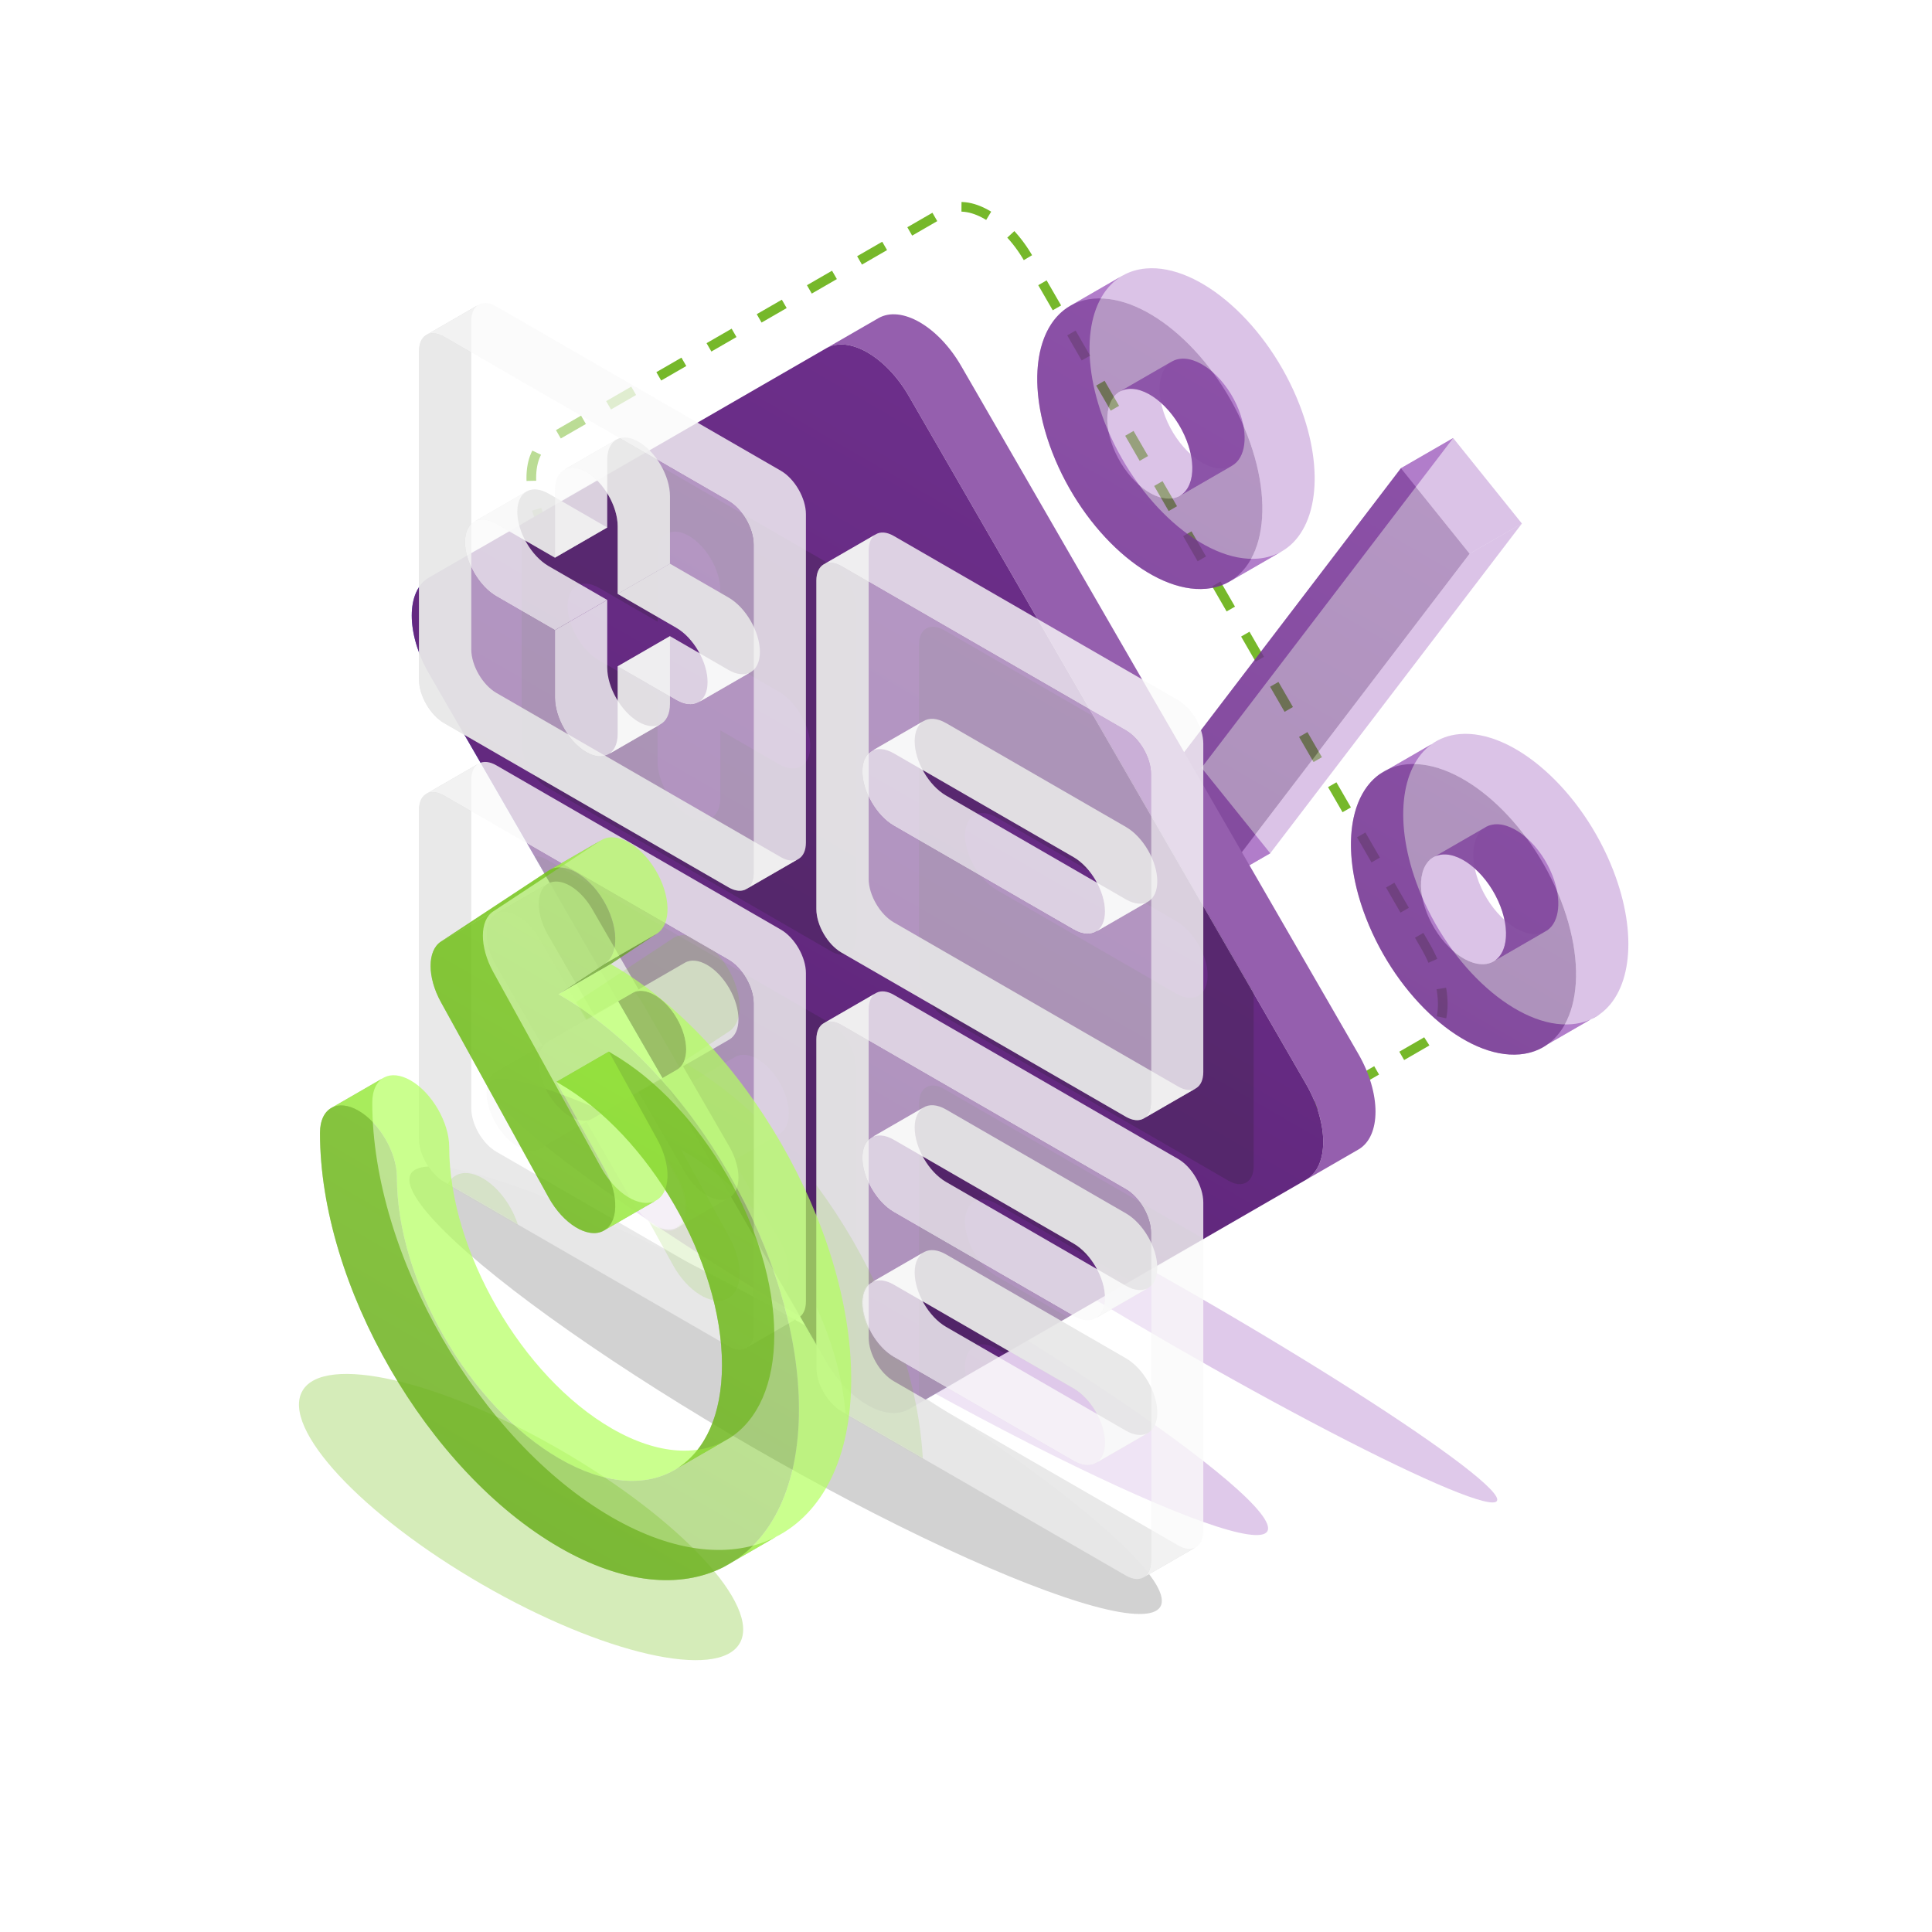<svg width="1600" height="1600" viewBox="0 0 1600 1600" fill="none" xmlns="http://www.w3.org/2000/svg">
<g filter="url(#filter0_f_2320_2021)">
<ellipse cx="981.427" cy="1093.85" rx="298.243" ry="22.696" transform="rotate(30 981.427 1093.85)" fill="#944AB8" fill-opacity="0.3"/>
</g>
<g filter="url(#filter1_f_2320_2021)">
<ellipse cx="727.577" cy="1082.22" rx="371.796" ry="39.695" transform="rotate(30 727.577 1082.22)" fill="#944AB8" fill-opacity="0.3"/>
</g>
<g filter="url(#filter2_f_2320_2021)">
<ellipse cx="650.613" cy="1151.33" rx="358.396" ry="54.531" transform="rotate(30 650.613 1151.33)" fill="#201F21" fill-opacity="0.2"/>
</g>
<g filter="url(#filter3_f_2320_2021)">
<ellipse cx="431.53" cy="1256.36" rx="209.068" ry="64.452" transform="rotate(30 431.53 1256.36)" fill="#71C016" fill-opacity="0.3"/>
</g>
<path d="M454.205 443.603C435.265 410.799 435.265 375.342 454.205 364.407L783.125 174.505C802.064 163.571 832.771 181.299 851.71 214.103L1180.63 783.81C1199.57 816.614 1199.57 852.071 1180.63 863.005L851.71 1052.91C832.771 1063.84 802.064 1046.11 783.125 1013.31L454.205 443.603Z" stroke="#76B82A" stroke-width="8" stroke-dasharray="24 24"/>
<path fill-rule="evenodd" clip-rule="evenodd" d="M1008.66 731.639L951.754 660.848L995.055 635.848L1051.96 706.639L1008.66 731.639Z" fill="#8637AC" fill-opacity="0.7"/>
<path fill-rule="evenodd" clip-rule="evenodd" d="M951.754 660.848L1160.17 387.774L1203.47 362.774L995.055 635.848L951.754 660.848Z" fill="#8637AC" fill-opacity="0.7"/>
<path fill-rule="evenodd" clip-rule="evenodd" d="M886.52 253.159C857.201 269.817 849.882 318.957 871.503 374.681C897.243 441.021 954.249 491.571 998.83 487.589C1005.96 486.952 1012.35 484.958 1017.93 481.785L1061.23 456.785C1055.65 459.958 1049.26 461.952 1042.13 462.589C997.55 466.571 940.544 416.021 914.805 349.681C893.184 293.957 900.502 244.817 929.821 228.159L886.52 253.159Z" fill="#8637AC" fill-opacity="0.7"/>
<path fill-rule="evenodd" clip-rule="evenodd" d="M977.048 410.657C988.124 404.365 990.888 385.8 982.721 364.749C972.997 339.687 951.461 320.591 934.619 322.095C931.925 322.335 929.514 323.089 927.404 324.288L970.705 299.288C972.815 298.089 975.226 297.335 977.921 297.095C994.763 295.591 1016.3 314.687 1026.02 339.749C1034.19 360.8 1031.43 379.365 1020.35 385.657L977.048 410.657Z" fill="#8637AC" fill-opacity="0.7"/>
<path fill-rule="evenodd" clip-rule="evenodd" d="M1281.76 864.779C1275.28 869.468 1267.53 872.386 1258.62 873.182C1214.04 877.164 1157.03 826.613 1131.29 760.275C1110.7 707.203 1116.36 660.105 1142.27 641.35L1185.57 616.35C1159.66 635.105 1154 682.203 1174.59 735.275C1200.33 801.613 1257.34 852.164 1301.92 848.182C1310.84 847.386 1318.58 844.468 1325.06 839.779L1281.76 864.779Z" fill="#8637AC" fill-opacity="0.7"/>
<path fill-rule="evenodd" clip-rule="evenodd" d="M1185.67 710.861C1188.11 709.09 1191.04 707.987 1194.41 707.687C1211.25 706.182 1232.79 725.28 1242.51 750.341C1250.29 770.389 1248.15 788.183 1238.36 795.268L1281.66 770.268C1291.45 763.183 1293.59 745.389 1285.81 725.341C1276.09 700.28 1254.55 681.182 1237.71 682.687C1234.34 682.987 1231.41 684.09 1228.97 685.861L1185.67 710.861Z" fill="#8637AC" fill-opacity="0.7"/>
<g filter="url(#filter4_bii_2320_2021)">
<path fill-rule="evenodd" clip-rule="evenodd" d="M1160.17 387.774L1217.07 458.567L1260.37 433.567L1203.47 362.774L1160.17 387.774Z" fill="#B988D1" fill-opacity="0.5"/>
</g>
<g filter="url(#filter5_bii_2320_2021)">
<path fill-rule="evenodd" clip-rule="evenodd" d="M1217.07 458.566L1008.66 731.639L1051.96 706.639L1260.37 433.566L1217.07 458.566Z" fill="#B988D1" fill-opacity="0.5"/>
</g>
<g filter="url(#filter6_bii_2320_2021)">
<path fill-rule="evenodd" clip-rule="evenodd" d="M1017.93 481.785C1047.25 465.126 1054.57 415.987 1032.95 360.262C1007.21 293.923 950.203 243.373 905.621 247.355C898.487 247.992 892.105 249.986 886.52 253.159L929.821 228.159C935.406 224.986 941.789 222.992 948.922 222.355C993.504 218.373 1050.51 268.923 1076.25 335.262C1097.87 390.987 1090.55 440.126 1061.23 456.785L1017.93 481.785Z" fill="#B988D1" fill-opacity="0.5"/>
</g>
<g filter="url(#filter7_bii_2320_2021)">
<path fill-rule="evenodd" clip-rule="evenodd" d="M927.404 324.287C916.328 330.58 913.563 349.144 921.731 370.196C931.454 395.257 952.991 414.354 969.832 412.849C972.527 412.609 974.938 411.855 977.048 410.657L1020.35 385.657C1018.24 386.855 1015.83 387.609 1013.13 387.849C996.292 389.354 974.756 370.257 965.032 345.196C956.864 324.144 959.629 305.58 970.705 299.287L927.404 324.287Z" fill="#B988D1" fill-opacity="0.5"/>
</g>
<g filter="url(#filter8_bii_2320_2021)">
<path fill-rule="evenodd" clip-rule="evenodd" d="M1142.27 641.349C1148.75 636.66 1156.49 633.743 1165.41 632.947C1209.99 628.965 1267 679.516 1292.74 745.854C1313.33 798.926 1307.67 846.024 1281.76 864.779L1325.06 839.779C1350.97 821.024 1356.63 773.926 1336.04 720.854C1310.3 654.516 1253.29 603.965 1208.71 607.947C1199.79 608.743 1192.05 611.66 1185.57 616.349L1142.27 641.349Z" fill="#B988D1" fill-opacity="0.5"/>
</g>
<g filter="url(#filter9_bii_2320_2021)">
<path fill-rule="evenodd" clip-rule="evenodd" d="M1238.36 795.268C1235.91 797.039 1232.99 798.141 1229.62 798.442C1212.78 799.946 1191.24 780.849 1181.52 755.788C1173.74 735.739 1175.88 717.946 1185.67 710.86L1228.97 685.86C1219.18 692.946 1217.04 710.739 1224.82 730.788C1234.54 755.849 1256.08 774.946 1272.92 773.442C1276.29 773.141 1279.22 772.039 1281.66 770.268L1238.36 795.268Z" fill="#B988D1" fill-opacity="0.5"/>
</g>
<g filter="url(#filter10_b_2320_2021)">
<path d="M1160.17 387.774L1217.07 458.566L1008.66 731.639L951.754 660.847L1160.17 387.774Z" fill="url(#paint0_linear_2320_2021)" fill-opacity="0.5"/>
<path fill-rule="evenodd" clip-rule="evenodd" d="M998.831 487.589C1043.41 483.607 1058.69 426.601 1032.95 360.262C1007.21 293.923 950.203 243.372 905.621 247.354C861.039 251.336 845.764 308.342 871.503 374.681C897.243 441.02 954.249 491.571 998.831 487.589ZM969.832 412.849C986.674 411.345 992.444 389.809 982.721 364.748C972.997 339.686 951.461 320.59 934.619 322.094C917.778 323.598 912.007 345.134 921.731 370.195C931.454 395.257 952.99 414.353 969.832 412.849Z" fill="url(#paint1_linear_2320_2021)" fill-opacity="0.5"/>
<path fill-rule="evenodd" clip-rule="evenodd" d="M1292.74 745.854C1318.47 812.193 1303.2 869.199 1258.62 873.181C1214.04 877.163 1157.03 826.612 1131.29 760.273C1105.55 693.934 1120.83 636.928 1165.41 632.946C1209.99 628.964 1267 679.515 1292.74 745.854ZM1242.51 750.34C1252.23 775.401 1246.46 796.937 1229.62 798.441C1212.78 799.945 1191.24 780.848 1181.52 755.787C1171.79 730.726 1177.57 709.19 1194.41 707.686C1211.25 706.181 1232.78 725.278 1242.51 750.34Z" fill="url(#paint2_linear_2320_2021)" fill-opacity="0.5"/>
</g>
<g filter="url(#filter11_ii_2320_2021)">
<path fill-rule="evenodd" clip-rule="evenodd" d="M684.125 288.505C703.064 277.571 733.771 295.299 752.71 328.103L1081.63 897.809C1100.57 930.614 1100.57 966.071 1081.63 977.005L1124.93 952.005C1143.87 941.071 1143.87 905.614 1124.93 872.809L796.012 303.103C777.072 270.299 746.366 252.571 727.426 263.505L684.125 288.505Z" fill="#955FAE"/>
</g>
<path fill-rule="evenodd" clip-rule="evenodd" d="M752.71 1166.91C733.771 1177.84 703.064 1160.11 684.124 1127.31L355.205 557.603C336.265 524.8 336.265 489.342 355.205 478.407L398.506 453.407C379.566 464.342 379.566 499.8 398.506 532.603L727.426 1102.31C746.365 1135.11 777.072 1152.84 796.011 1141.91L752.71 1166.91Z" fill="#6580E1"/>
<path d="M355.205 557.603C336.265 524.799 336.265 489.342 355.205 478.407L684.125 288.505C703.064 277.57 733.771 295.299 752.71 328.103L1081.63 897.809C1100.57 930.613 1100.57 966.07 1081.63 977.005L752.71 1166.91C733.771 1177.84 703.064 1160.11 684.125 1127.31L355.205 557.603Z" fill="url(#paint3_linear_2320_2021)"/>
<mask id="mask0_2320_2021" style="mask-type:alpha" maskUnits="userSpaceOnUse" x="341" y="285" width="755" height="886">
<path d="M355.205 557.603C336.265 524.799 336.265 489.342 355.205 478.407L684.125 288.505C703.064 277.57 733.771 295.299 752.71 328.103L1081.63 897.809C1100.57 930.613 1100.57 966.07 1081.63 977.005L752.71 1166.91C733.771 1177.84 703.064 1160.11 684.125 1127.31L355.205 557.603Z" fill="url(#paint4_linear_2320_2021)"/>
</mask>
<g mask="url(#mask0_2320_2021)">
<g filter="url(#filter12_f_2320_2021)">
<path fill-rule="evenodd" clip-rule="evenodd" d="M432 343.839C432 330.584 441.306 325.211 452.785 331.839L688.344 467.839C699.823 474.466 709.128 490.584 709.128 503.839V775.839C709.128 789.094 699.823 794.466 688.344 787.839L452.785 651.839C441.306 645.211 432 629.094 432 615.839V343.839ZM570.564 675.839C584.913 684.123 596.545 677.407 596.545 660.839V604.839L645.042 632.839C659.391 641.123 671.023 634.407 671.023 617.839C671.023 601.27 659.391 581.123 645.042 572.839L596.545 544.839V488.839C596.545 472.27 584.913 452.123 570.564 443.839C556.215 435.555 544.583 442.27 544.583 458.839V514.839L496.086 486.839C481.737 478.555 470.105 485.27 470.105 501.839C470.105 518.407 481.737 538.555 496.086 546.839L544.583 574.839V630.839C544.583 647.407 556.215 667.555 570.564 675.839Z" fill="#201F21" fill-opacity="0.2"/>
<path fill-rule="evenodd" clip-rule="evenodd" d="M761.09 533.839C761.09 520.584 770.395 515.211 781.874 521.839L1017.43 657.839C1028.91 664.466 1038.22 680.584 1038.22 693.839V965.839C1038.22 979.094 1028.91 984.466 1017.43 977.839L781.874 841.839C770.395 835.211 761.09 819.094 761.09 805.839V533.839ZM974.132 762.839C988.481 771.123 1000.11 791.27 1000.11 807.839C1000.11 824.407 988.481 831.123 974.132 822.839L825.176 736.839C810.827 728.555 799.195 708.407 799.195 691.839C799.195 675.27 810.827 668.555 825.176 676.839L974.132 762.839Z" fill="#201F21" fill-opacity="0.2"/>
<path fill-rule="evenodd" clip-rule="evenodd" d="M452.785 711.839C441.306 705.211 432 710.584 432 723.839V995.839C432 1009.09 441.306 1025.21 452.785 1031.84L688.344 1167.84C699.823 1174.47 709.128 1169.09 709.128 1155.84V883.839C709.128 870.584 699.823 854.466 688.344 847.839L452.785 711.839ZM645.658 1027.48C655.804 1045.05 655.804 1064.05 645.658 1069.9C635.512 1075.76 619.061 1066.27 608.915 1048.69L570.564 982.265L532.213 1004.41C522.067 1010.27 505.616 1000.77 495.471 983.194C485.324 965.621 485.324 946.626 495.471 940.768L533.822 918.626L495.471 852.199C485.324 834.626 485.324 815.631 495.471 809.773C505.616 803.915 522.067 813.412 532.213 830.986L570.564 897.412L608.915 875.27C619.061 869.412 635.512 878.91 645.658 896.483C655.804 914.057 655.804 933.052 645.658 938.91L607.306 961.052L645.658 1027.48Z" fill="#201F21" fill-opacity="0.2"/>
<path fill-rule="evenodd" clip-rule="evenodd" d="M781.874 901.839C770.395 895.211 761.09 900.584 761.09 913.839V1185.84C761.09 1199.09 770.395 1215.21 781.874 1221.84L1017.43 1357.84C1028.91 1364.47 1038.22 1359.09 1038.22 1345.84V1073.84C1038.22 1060.58 1028.91 1044.47 1017.43 1037.84L781.874 901.839ZM1000.11 1247.84C1000.11 1231.27 988.481 1211.12 974.132 1202.84L825.176 1116.84C810.827 1108.55 799.195 1115.27 799.195 1131.84C799.195 1148.41 810.827 1168.55 825.176 1176.84L974.132 1262.84C988.481 1271.12 1000.11 1264.41 1000.11 1247.84ZM974.132 1082.84C988.481 1091.12 1000.11 1111.27 1000.11 1127.84C1000.11 1144.41 988.481 1151.12 974.132 1142.84L825.176 1056.84C810.827 1048.55 799.195 1028.41 799.195 1011.84C799.195 995.27 810.827 988.555 825.176 996.839L974.132 1082.84Z" fill="#201F21" fill-opacity="0.2"/>
</g>
</g>
<path fill-rule="evenodd" clip-rule="evenodd" d="M618.485 736.022C614.694 738.486 609.313 738.285 603.344 734.839L367.785 598.839C356.306 592.211 347 576.094 347 562.839V290.839C347 284.476 349.144 279.93 352.643 277.655L395.945 252.655C392.445 254.93 390.301 259.476 390.301 265.839V537.839C390.301 551.094 399.607 567.211 411.086 573.839L646.645 709.839C652.614 713.285 657.995 713.486 661.786 711.022L618.485 736.022Z" fill="#CDCDCD" fill-opacity="0.9"/>
<path fill-rule="evenodd" clip-rule="evenodd" d="M503.362 624.97C508.399 622.406 511.545 616.455 511.545 607.839V551.839L554.846 526.839V582.839C554.846 591.455 551.701 597.406 546.664 599.97L503.362 624.97Z" fill="#CDCDCD" fill-opacity="0.9"/>
<path fill-rule="evenodd" clip-rule="evenodd" d="M577.841 581.97C582.878 579.406 586.023 573.455 586.023 564.839C586.023 548.27 574.391 528.123 560.042 519.839L511.545 491.839L554.846 466.839L603.344 494.839C617.692 503.123 629.324 523.27 629.324 539.839C629.324 548.455 626.179 554.406 621.142 556.97L577.841 581.97Z" fill="#CDCDCD" fill-opacity="0.9"/>
<path fill-rule="evenodd" clip-rule="evenodd" d="M511.545 491.838V435.838C511.545 419.27 499.912 399.122 485.564 390.838C478.677 386.862 472.415 386.342 467.766 388.708L511.067 363.708C515.717 361.342 521.978 361.862 528.865 365.838C543.213 374.122 554.846 394.27 554.846 410.838V466.838L511.545 491.838Z" fill="#CDCDCD" fill-opacity="0.9"/>
<path fill-rule="evenodd" clip-rule="evenodd" d="M459.583 461.838L411.086 433.838C404.199 429.862 397.937 429.341 393.288 431.708L436.589 406.708C441.238 404.341 447.5 404.862 454.387 408.838L502.885 436.838L459.583 461.838Z" fill="#CDCDCD" fill-opacity="0.9"/>
<path fill-rule="evenodd" clip-rule="evenodd" d="M947.575 926.022C943.784 928.487 938.403 928.285 932.433 924.839L696.874 788.839C685.395 782.211 676.09 766.094 676.09 752.839V480.839C676.09 474.476 678.234 469.93 681.733 467.655L725.034 442.655C721.535 444.93 719.391 449.476 719.391 455.839V727.839C719.391 741.094 728.697 757.211 740.176 763.839L975.735 899.839C981.704 903.285 987.085 903.487 990.876 901.022L947.575 926.022Z" fill="#CDCDCD" fill-opacity="0.9"/>
<path fill-rule="evenodd" clip-rule="evenodd" d="M721.249 622.359C725.988 619.279 732.714 619.531 740.176 623.838L889.132 709.838C903.48 718.122 915.113 738.269 915.113 754.838C915.113 762.791 912.433 768.474 908.058 771.318L951.36 746.318C955.734 743.474 958.414 737.791 958.414 729.838C958.414 713.269 946.781 693.122 932.433 684.838L783.477 598.838C776.016 594.531 769.289 594.279 764.55 597.359L721.249 622.359Z" fill="#CDCDCD" fill-opacity="0.9"/>
<path fill-rule="evenodd" clip-rule="evenodd" d="M353.546 657.134C349.516 659.185 347 663.946 347 670.838V942.838C347 956.093 356.306 972.211 367.785 978.838L603.344 1114.84C608.854 1118.02 613.863 1118.44 617.582 1116.54L660.884 1091.54C657.164 1093.44 652.155 1093.02 646.645 1089.84L411.086 953.838C399.607 947.211 390.301 931.093 390.301 917.838V645.838C390.301 638.946 392.817 634.185 396.847 632.134L353.546 657.134Z" fill="#CDCDCD" fill-opacity="0.9"/>
<path fill-rule="evenodd" clip-rule="evenodd" d="M485.564 929.266L447.213 951.408L490.514 926.408L528.865 904.266L485.564 929.266Z" fill="#CDCDCD" fill-opacity="0.9"/>
<path fill-rule="evenodd" clip-rule="evenodd" d="M410.471 887.768L448.822 865.626L492.123 840.626L453.772 862.768L410.471 887.768Z" fill="#CDCDCD" fill-opacity="0.9"/>
<path fill-rule="evenodd" clip-rule="evenodd" d="M410.471 756.773C420.616 750.914 437.067 760.412 447.213 777.986L485.564 844.412L528.865 819.412L490.514 752.986C480.368 735.412 463.918 725.914 453.772 731.773L410.471 756.773Z" fill="#CDCDCD" fill-opacity="0.9"/>
<path fill-rule="evenodd" clip-rule="evenodd" d="M485.564 844.412L523.915 822.27L567.216 797.27L528.865 819.412L485.564 844.412Z" fill="#CDCDCD" fill-opacity="0.9"/>
<path fill-rule="evenodd" clip-rule="evenodd" d="M523.915 822.269C534.061 816.411 550.512 825.909 560.657 843.482C570.803 861.056 570.803 880.051 560.657 885.909L603.958 860.909C614.105 855.051 614.105 836.056 603.958 818.482C593.813 800.909 577.363 791.411 567.216 797.269L523.915 822.269Z" fill="#CDCDCD" fill-opacity="0.9"/>
<path fill-rule="evenodd" clip-rule="evenodd" d="M560.657 885.91L522.306 908.052L565.607 883.052L603.958 860.91L560.657 885.91Z" fill="#CDCDCD" fill-opacity="0.9"/>
<path fill-rule="evenodd" clip-rule="evenodd" d="M522.306 908.052L560.657 974.478C570.804 992.052 570.804 1011.05 560.657 1016.9L603.958 991.905C614.105 986.047 614.105 967.052 603.958 949.478L565.607 883.052L522.306 908.052Z" fill="#CDCDCD" fill-opacity="0.9"/>
<path fill-rule="evenodd" clip-rule="evenodd" d="M682.636 847.134C678.606 849.185 676.09 853.946 676.09 860.838V1132.84C676.09 1146.09 685.395 1162.21 696.874 1168.84L932.433 1304.84C937.943 1308.02 942.953 1308.44 946.672 1306.54L989.973 1281.54C986.254 1283.44 981.245 1283.02 975.735 1279.84L740.176 1143.84C728.697 1137.21 719.391 1121.09 719.391 1107.84V835.838C719.391 828.946 721.907 824.185 725.937 822.134L682.636 847.134Z" fill="#CDCDCD" fill-opacity="0.9"/>
<path fill-rule="evenodd" clip-rule="evenodd" d="M906.93 1211.97C911.967 1209.41 915.113 1203.45 915.113 1194.84C915.113 1178.27 903.48 1158.12 889.132 1149.84L740.176 1063.84C733.289 1059.86 727.027 1059.34 722.377 1061.71L765.679 1036.71C770.328 1034.34 776.59 1034.86 783.477 1038.84L932.433 1124.84C946.782 1133.12 958.414 1153.27 958.414 1169.84C958.414 1178.45 955.269 1184.41 950.232 1186.97L906.93 1211.97Z" fill="#CDCDCD" fill-opacity="0.9"/>
<path fill-rule="evenodd" clip-rule="evenodd" d="M721.249 942.359C725.988 939.279 732.714 939.531 740.176 943.838L889.132 1029.84C903.48 1038.12 915.113 1058.27 915.113 1074.84C915.113 1082.79 912.433 1088.47 908.058 1091.32L951.36 1066.32C955.734 1063.47 958.414 1057.79 958.414 1049.84C958.414 1033.27 946.781 1013.12 932.433 1004.84L783.477 918.838C776.016 914.531 769.289 914.279 764.55 917.359L721.249 942.359Z" fill="#CDCDCD" fill-opacity="0.9"/>
<g filter="url(#filter13_bii_2320_2021)">
<path fill-rule="evenodd" clip-rule="evenodd" d="M352.643 277.655C356.434 275.191 361.815 275.392 367.784 278.839L603.343 414.839C614.823 421.466 624.128 437.584 624.128 450.839V722.839C624.128 729.201 621.984 733.747 618.485 736.022L661.786 711.022C665.285 708.747 667.429 704.201 667.429 697.839V425.839C667.429 412.584 658.124 396.466 646.645 389.839L411.086 253.839C405.117 250.392 399.735 250.191 395.944 252.655L352.643 277.655Z" fill="#FAFAFA" fill-opacity="0.8"/>
</g>
<g filter="url(#filter14_bii_2320_2021)">
<path fill-rule="evenodd" clip-rule="evenodd" d="M511.545 551.839L560.042 579.839C566.93 583.815 573.191 584.336 577.841 581.97L621.142 556.97C616.492 559.336 610.231 558.815 603.344 554.839L554.846 526.839L511.545 551.839Z" fill="#FAFAFA" fill-opacity="0.8"/>
</g>
<g filter="url(#filter15_bii_2320_2021)">
<path fill-rule="evenodd" clip-rule="evenodd" d="M467.766 388.708C462.729 391.271 459.583 397.223 459.583 405.839V461.839L502.885 436.839V380.839C502.885 372.223 506.03 366.271 511.067 363.708L467.766 388.708Z" fill="#FAFAFA" fill-opacity="0.8"/>
</g>
<g filter="url(#filter16_bii_2320_2021)">
<path fill-rule="evenodd" clip-rule="evenodd" d="M393.287 431.708C388.25 434.271 385.105 440.223 385.105 448.839C385.105 465.408 396.737 485.555 411.086 493.839L459.583 521.839L502.884 496.839L454.387 468.839C440.038 460.555 428.406 440.408 428.406 423.839C428.406 415.223 431.552 409.271 436.589 406.708L393.287 431.708Z" fill="#FAFAFA" fill-opacity="0.8"/>
</g>
<g filter="url(#filter17_bii_2320_2021)">
<path fill-rule="evenodd" clip-rule="evenodd" d="M459.583 521.839V577.839C459.583 594.408 471.216 614.555 485.564 622.839C492.451 626.815 498.713 627.336 503.363 624.97L546.664 599.97C542.014 602.336 535.753 601.815 528.866 597.839C514.517 589.555 502.885 569.408 502.885 552.839V496.839L459.583 521.839Z" fill="#FAFAFA" fill-opacity="0.8"/>
</g>
<g filter="url(#filter18_bii_2320_2021)">
<path fill-rule="evenodd" clip-rule="evenodd" d="M681.733 467.655C685.524 465.191 690.905 465.392 696.874 468.839L932.433 604.839C943.912 611.466 953.218 627.584 953.218 640.839V912.839C953.218 919.201 951.074 923.747 947.575 926.022L990.876 901.022C994.375 898.747 996.519 894.201 996.519 887.839V615.839C996.519 602.584 987.214 586.466 975.734 579.839L740.176 443.839C734.206 440.392 728.825 440.191 725.034 442.655L681.733 467.655Z" fill="#FAFAFA" fill-opacity="0.8"/>
</g>
<g filter="url(#filter19_bii_2320_2021)">
<path fill-rule="evenodd" clip-rule="evenodd" d="M908.058 771.318C903.32 774.398 896.593 774.146 889.132 769.839L740.176 683.839C725.827 675.555 714.195 655.408 714.195 638.839C714.195 630.886 716.875 625.203 721.249 622.359L764.55 597.359C760.176 600.203 757.496 605.886 757.496 613.839C757.496 630.408 769.129 650.555 783.477 658.839L932.433 744.839C939.894 749.146 946.621 749.398 951.36 746.318L908.058 771.318Z" fill="#FAFAFA" fill-opacity="0.8"/>
</g>
<g filter="url(#filter20_bii_2320_2021)">
<path fill-rule="evenodd" clip-rule="evenodd" d="M617.582 1116.54C621.612 1114.49 624.128 1109.73 624.128 1102.84V830.839C624.128 817.584 614.823 801.466 603.344 794.839L367.785 658.839C362.275 655.658 357.266 655.241 353.546 657.134L396.847 632.134C400.567 630.241 405.576 630.658 411.086 633.839L646.645 769.839C658.124 776.466 667.429 792.584 667.429 805.839V1077.84C667.429 1084.73 664.913 1089.49 660.884 1091.54L617.582 1116.54Z" fill="#FAFAFA" fill-opacity="0.8"/>
</g>
<g filter="url(#filter21_bii_2320_2021)">
<path fill-rule="evenodd" clip-rule="evenodd" d="M560.657 1016.9C550.512 1022.76 534.061 1013.27 523.915 995.692L485.564 929.266L528.865 904.266L567.216 970.692C577.363 988.266 593.813 997.763 603.958 991.905L560.657 1016.9Z" fill="#FAFAFA" fill-opacity="0.8"/>
</g>
<g filter="url(#filter22_bii_2320_2021)">
<path fill-rule="evenodd" clip-rule="evenodd" d="M447.213 951.408C437.067 957.266 420.616 947.768 410.471 930.195C400.324 912.621 400.324 893.626 410.471 887.768L453.772 862.768C443.626 868.626 443.626 887.621 453.772 905.195C463.918 922.768 480.368 932.266 490.514 926.408L447.213 951.408Z" fill="#FAFAFA" fill-opacity="0.8"/>
</g>
<g filter="url(#filter23_bii_2320_2021)">
<path fill-rule="evenodd" clip-rule="evenodd" d="M448.822 865.626L410.471 799.199C400.324 781.626 400.324 762.631 410.471 756.772L453.772 731.772C443.626 737.631 443.626 756.626 453.772 774.199L492.123 840.626L448.822 865.626Z" fill="#FAFAFA" fill-opacity="0.8"/>
</g>
<g filter="url(#filter24_bii_2320_2021)">
<path fill-rule="evenodd" clip-rule="evenodd" d="M946.672 1306.54C950.701 1304.49 953.218 1299.73 953.218 1292.84V1020.84C953.218 1007.58 943.912 991.466 932.433 984.839L696.874 848.839C691.364 845.658 686.355 845.241 682.635 847.134L725.937 822.134C729.656 820.241 734.665 820.658 740.175 823.839L975.734 959.839C987.213 966.466 996.519 982.584 996.519 995.839V1267.84C996.519 1274.73 994.003 1279.49 989.973 1281.54L946.672 1306.54Z" fill="#FAFAFA" fill-opacity="0.8"/>
</g>
<g filter="url(#filter25_bii_2320_2021)">
<path fill-rule="evenodd" clip-rule="evenodd" d="M722.377 1061.71C717.34 1064.27 714.195 1070.22 714.195 1078.84C714.195 1095.41 725.827 1115.55 740.176 1123.84L889.132 1209.84C896.019 1213.81 902.281 1214.34 906.93 1211.97L950.231 1186.97C945.582 1189.34 939.32 1188.81 932.433 1184.84L783.477 1098.84C769.129 1090.55 757.496 1070.41 757.496 1053.84C757.496 1045.22 760.642 1039.27 765.679 1036.71L722.377 1061.71Z" fill="#FAFAFA" fill-opacity="0.8"/>
</g>
<g filter="url(#filter26_bii_2320_2021)">
<path fill-rule="evenodd" clip-rule="evenodd" d="M908.058 1091.32C903.32 1094.4 896.593 1094.15 889.132 1089.84L740.176 1003.84C725.827 995.555 714.195 975.408 714.195 958.839C714.195 950.886 716.875 945.203 721.249 942.359L764.55 917.359C760.176 920.203 757.496 925.886 757.496 933.839C757.496 950.408 769.129 970.555 783.477 978.839L932.433 1064.84C939.894 1069.15 946.621 1069.4 951.36 1066.32L908.058 1091.32Z" fill="#FAFAFA" fill-opacity="0.8"/>
</g>
<g filter="url(#filter27_b_2320_2021)">
<path fill-rule="evenodd" clip-rule="evenodd" d="M347 290.839C347 277.584 356.306 272.211 367.785 278.839L603.344 414.839C614.823 421.466 624.128 437.584 624.128 450.839V722.839C624.128 736.094 614.823 741.466 603.344 734.839L367.785 598.839C356.306 592.211 347 576.094 347 562.839V290.839ZM485.564 622.839C499.913 631.123 511.545 624.407 511.545 607.839V551.839L560.042 579.839C574.391 588.123 586.023 581.407 586.023 564.839C586.023 548.27 574.391 528.123 560.042 519.839L511.545 491.839V435.839C511.545 419.27 499.913 399.123 485.564 390.839C471.215 382.555 459.583 389.27 459.583 405.839V461.839L411.086 433.839C396.737 425.555 385.105 432.27 385.105 448.839C385.105 465.407 396.737 485.555 411.086 493.839L459.583 521.839V577.839C459.583 594.407 471.215 614.555 485.564 622.839Z" fill="white" fill-opacity="0.5"/>
<path fill-rule="evenodd" clip-rule="evenodd" d="M676.09 480.839C676.09 467.584 685.395 462.211 696.874 468.839L932.433 604.839C943.912 611.466 953.218 627.584 953.218 640.839V912.839C953.218 926.094 943.912 931.466 932.433 924.839L696.874 788.839C685.395 782.211 676.09 766.094 676.09 752.839V480.839ZM889.132 709.839C903.481 718.123 915.113 738.27 915.113 754.839C915.113 771.407 903.481 778.123 889.132 769.839L740.176 683.839C725.827 675.555 714.195 655.407 714.195 638.839C714.195 622.27 725.827 615.555 740.176 623.839L889.132 709.839Z" fill="white" fill-opacity="0.5"/>
<path fill-rule="evenodd" clip-rule="evenodd" d="M367.785 658.839C356.306 652.211 347 657.584 347 670.839V942.839C347 956.094 356.306 972.211 367.785 978.839L603.344 1114.84C614.823 1121.47 624.128 1116.09 624.128 1102.84V830.839C624.128 817.584 614.823 801.466 603.344 794.839L367.785 658.839ZM560.658 974.478C570.804 992.052 570.804 1011.05 560.658 1016.9C550.512 1022.76 534.061 1013.27 523.915 995.692L485.564 929.265L447.213 951.407C437.067 957.265 420.616 947.768 410.471 930.194C400.324 912.621 400.324 893.626 410.471 887.768L448.822 865.626L410.471 799.199C400.324 781.626 400.324 762.631 410.471 756.773C420.616 750.915 437.067 760.412 447.213 777.986L485.564 844.412L523.915 822.27C534.061 816.412 550.512 825.91 560.658 843.483C570.804 861.057 570.804 880.052 560.658 885.91L522.306 908.052L560.658 974.478Z" fill="white" fill-opacity="0.5"/>
<path fill-rule="evenodd" clip-rule="evenodd" d="M696.874 848.839C685.395 842.211 676.09 847.584 676.09 860.839V1132.84C676.09 1146.09 685.395 1162.21 696.874 1168.84L932.433 1304.84C943.912 1311.47 953.218 1306.09 953.218 1292.84V1020.84C953.218 1007.58 943.912 991.466 932.433 984.839L696.874 848.839ZM915.113 1194.84C915.113 1178.27 903.481 1158.12 889.132 1149.84L740.176 1063.84C725.827 1055.55 714.195 1062.27 714.195 1078.84C714.195 1095.41 725.827 1115.55 740.176 1123.84L889.132 1209.84C903.481 1218.12 915.113 1211.41 915.113 1194.84ZM889.132 1029.84C903.481 1038.12 915.113 1058.27 915.113 1074.84C915.113 1091.41 903.481 1098.12 889.132 1089.84L740.176 1003.84C725.827 995.555 714.195 975.407 714.195 958.839C714.195 942.27 725.827 935.555 740.176 943.839L889.132 1029.84Z" fill="white" fill-opacity="0.5"/>
</g>
<mask id="mask1_2320_2021" style="mask-type:alpha" maskUnits="userSpaceOnUse" x="347" y="276" width="607" height="1032">
<path fill-rule="evenodd" clip-rule="evenodd" d="M347 290.839C347 277.584 356.306 272.211 367.785 278.839L603.344 414.839C614.823 421.466 624.128 437.584 624.128 450.839V722.839C624.128 736.094 614.823 741.466 603.344 734.839L367.785 598.839C356.306 592.211 347 576.094 347 562.839V290.839ZM485.564 622.839C499.913 631.123 511.545 624.407 511.545 607.839V551.839L560.042 579.839C574.391 588.123 586.023 581.407 586.023 564.839C586.023 548.27 574.391 528.123 560.042 519.839L511.545 491.839V435.839C511.545 419.27 499.913 399.123 485.564 390.839C471.215 382.555 459.583 389.27 459.583 405.839V461.839L411.086 433.839C396.737 425.555 385.105 432.27 385.105 448.839C385.105 465.407 396.737 485.555 411.086 493.839L459.583 521.839V577.839C459.583 594.407 471.215 614.555 485.564 622.839Z" fill="white" fill-opacity="0.5"/>
<path fill-rule="evenodd" clip-rule="evenodd" d="M676.09 480.839C676.09 467.584 685.395 462.211 696.874 468.839L932.433 604.839C943.912 611.466 953.218 627.584 953.218 640.839V912.839C953.218 926.094 943.912 931.466 932.433 924.839L696.874 788.839C685.395 782.211 676.09 766.094 676.09 752.839V480.839ZM889.132 709.839C903.481 718.123 915.113 738.27 915.113 754.839C915.113 771.407 903.481 778.123 889.132 769.839L740.176 683.839C725.827 675.555 714.195 655.407 714.195 638.839C714.195 622.27 725.827 615.555 740.176 623.839L889.132 709.839Z" fill="white" fill-opacity="0.5"/>
<path fill-rule="evenodd" clip-rule="evenodd" d="M367.785 658.839C356.306 652.211 347 657.584 347 670.839V942.839C347 956.094 356.306 972.211 367.785 978.839L603.344 1114.84C614.823 1121.47 624.128 1116.09 624.128 1102.84V830.839C624.128 817.584 614.823 801.466 603.344 794.839L367.785 658.839ZM560.658 974.478C570.804 992.052 570.804 1011.05 560.658 1016.9C550.512 1022.76 534.061 1013.27 523.915 995.692L485.564 929.265L447.213 951.407C437.067 957.265 420.616 947.768 410.471 930.194C400.324 912.621 400.324 893.626 410.471 887.768L448.822 865.626L410.471 799.199C400.324 781.626 400.324 762.631 410.471 756.773C420.616 750.915 437.067 760.412 447.213 777.986L485.564 844.412L523.915 822.27C534.061 816.412 550.512 825.91 560.658 843.483C570.804 861.057 570.804 880.052 560.658 885.91L522.306 908.052L560.658 974.478Z" fill="white" fill-opacity="0.5"/>
<path fill-rule="evenodd" clip-rule="evenodd" d="M696.874 848.839C685.395 842.211 676.09 847.584 676.09 860.839V1132.84C676.09 1146.09 685.395 1162.21 696.874 1168.84L932.433 1304.84C943.912 1311.47 953.218 1306.09 953.218 1292.84V1020.84C953.218 1007.58 943.912 991.466 932.433 984.839L696.874 848.839ZM915.113 1194.84C915.113 1178.27 903.481 1158.12 889.132 1149.84L740.176 1063.84C725.827 1055.55 714.195 1062.27 714.195 1078.84C714.195 1095.41 725.827 1115.55 740.176 1123.84L889.132 1209.84C903.481 1218.12 915.113 1211.41 915.113 1194.84ZM889.132 1029.84C903.481 1038.12 915.113 1058.27 915.113 1074.84C915.113 1091.41 903.481 1098.12 889.132 1089.84L740.176 1003.84C725.827 995.555 714.195 975.407 714.195 958.839C714.195 942.27 725.827 935.555 740.176 943.839L889.132 1029.84Z" fill="white" fill-opacity="0.5"/>
</mask>
<g mask="url(#mask1_2320_2021)">
<g filter="url(#filter28_f_2320_2021)">
<path d="M603.947 854.064C615.952 846.154 615.257 822.492 602.394 801.214C589.531 779.935 569.371 769.098 557.366 777.008L468.162 835.782C456.737 843.309 456.737 865.225 468.162 885.944L557.366 1047.72C569.371 1069.49 589.531 1081.94 602.394 1075.51C615.257 1069.08 615.952 1046.23 603.947 1024.45L563.941 951.899C564.726 952.419 565.52 952.912 566.32 953.374C640.659 996.293 700.922 1100.62 700.922 1186.39C700.922 1272.16 640.659 1306.9 566.32 1263.98C491.981 1221.06 431.717 1116.74 431.717 1030.97C431.717 1010.66 417.454 985.972 399.859 975.813C382.264 965.655 368 973.877 368 994.178C368 1120.55 456.791 1274.26 566.32 1337.5C675.849 1400.74 764.64 1349.55 764.64 1223.18C764.64 1096.8 675.849 943.093 566.32 879.857C566.046 879.698 565.772 879.544 565.5 879.395L603.947 854.064Z" fill="#71C016" fill-opacity="0.3"/>
</g>
</g>
<path fill-rule="evenodd" clip-rule="evenodd" d="M455.845 720.148C455.34 720.405 454.846 720.692 454.366 721.008L497.667 696.008C498.148 695.692 498.641 695.405 499.146 695.148L455.845 720.148Z" fill="#5FA312" fill-opacity="0.7"/>
<path fill-rule="evenodd" clip-rule="evenodd" d="M454.366 721.008L365.162 779.781L408.463 754.781L497.667 696.008L454.366 721.008Z" fill="#5FA312" fill-opacity="0.7"/>
<path fill-rule="evenodd" clip-rule="evenodd" d="M365.162 779.781C353.737 787.308 353.737 809.224 365.162 829.943L454.366 991.721C466.371 1013.49 486.531 1025.93 499.394 1019.51L542.695 994.509C529.832 1000.93 509.672 988.493 497.667 966.721L408.463 804.943C397.038 784.224 397.038 762.308 408.463 754.781L365.162 779.781Z" fill="#5FA312" fill-opacity="0.7"/>
<path fill-rule="evenodd" clip-rule="evenodd" d="M499.394 1019.51L542.695 994.51L499.394 1019.51Z" fill="#5FA312" fill-opacity="0.7"/>
<path fill-rule="evenodd" clip-rule="evenodd" d="M460.941 895.899C461.726 896.42 462.52 896.912 463.32 897.374C537.659 940.293 597.923 1044.62 597.923 1130.39C597.923 1171.56 584.038 1200.97 561.376 1215.68L604.678 1190.68C627.339 1175.97 641.224 1146.56 641.224 1105.39C641.224 1019.62 580.96 915.293 506.621 872.374C505.821 871.912 505.028 871.42 504.242 870.899L460.941 895.899Z" fill="#5FA312" fill-opacity="0.7"/>
<path fill-rule="evenodd" clip-rule="evenodd" d="M275.033 917.193C268.857 920.331 265 927.622 265 938.178C265 1064.55 353.791 1218.26 463.32 1281.5C515.894 1311.85 563.69 1315.85 599.181 1297.81L642.482 1272.81C606.991 1290.85 559.195 1286.85 506.621 1256.5C397.092 1193.26 308.301 1039.55 308.301 913.178C308.301 902.622 312.158 895.331 318.335 892.193L275.033 917.193Z" fill="#5FA312" fill-opacity="0.7"/>
<path fill-rule="evenodd" clip-rule="evenodd" d="M462.5 823.395L500.947 798.063L544.248 773.063L505.801 798.395L462.5 823.395Z" fill="#5FA312" fill-opacity="0.7"/>
<g filter="url(#filter29_bii_2320_2021)">
<path fill-rule="evenodd" clip-rule="evenodd" d="M500.947 798.064C512.952 790.153 512.257 766.492 499.394 745.214C487.046 724.786 467.972 713.982 455.845 720.148L499.146 695.148C511.273 688.982 530.347 699.786 542.695 720.214C555.558 741.492 556.253 765.153 544.248 773.064L500.947 798.064Z" fill="#B4FF5E" fill-opacity="0.7"/>
</g>
<g filter="url(#filter30_bii_2320_2021)">
<path fill-rule="evenodd" clip-rule="evenodd" d="M499.394 1019.51C512.257 1013.08 512.952 990.225 500.947 968.453L460.941 895.899L504.242 870.899L544.248 943.453C556.253 965.225 555.559 988.084 542.695 994.509L499.394 1019.51Z" fill="#B4FF5E" fill-opacity="0.7"/>
</g>
<g filter="url(#filter31_bii_2320_2021)">
<path fill-rule="evenodd" clip-rule="evenodd" d="M561.377 1215.68C536.827 1231.62 501.976 1230.3 463.32 1207.98C388.981 1165.06 328.717 1060.74 328.717 974.965C328.717 954.664 314.454 929.972 296.859 919.813C288.413 914.937 280.735 914.296 275.034 917.193L318.335 892.193C324.036 889.296 331.714 889.937 340.16 894.813C357.755 904.972 372.019 929.664 372.019 949.965C372.019 1035.74 432.283 1140.06 506.621 1182.98C545.277 1205.3 580.128 1206.62 604.678 1190.68L561.377 1215.68Z" fill="#B4FF5E" fill-opacity="0.7"/>
</g>
<g filter="url(#filter32_bii_2320_2021)">
<path fill-rule="evenodd" clip-rule="evenodd" d="M599.181 1297.81C637.63 1278.28 661.639 1232.89 661.639 1167.18C661.639 1040.8 572.848 887.094 463.32 823.857C463.045 823.699 462.772 823.545 462.5 823.396L505.801 798.396C506.074 798.545 506.346 798.699 506.621 798.857C616.15 862.094 704.941 1015.8 704.941 1142.18C704.941 1207.89 680.932 1253.28 642.482 1272.81L599.181 1297.81Z" fill="#B4FF5E" fill-opacity="0.7"/>
</g>
<g filter="url(#filter33_b_2320_2021)">
<path d="M500.947 798.064C512.952 790.154 512.257 766.492 499.394 745.214C486.531 723.935 466.371 713.098 454.366 721.008L365.162 779.782C353.737 787.309 353.737 809.225 365.162 829.944L454.366 991.721C466.371 1013.49 486.531 1025.94 499.394 1019.51C512.257 1013.08 512.952 990.225 500.947 968.453L460.941 895.899C461.726 896.419 462.52 896.912 463.32 897.374C537.659 940.293 597.922 1044.62 597.922 1130.39C597.922 1216.16 537.659 1250.9 463.32 1207.98C388.981 1165.06 328.717 1060.74 328.717 974.965C328.717 954.664 314.454 929.972 296.859 919.813C279.264 909.655 265 917.877 265 938.178C265 1064.55 353.791 1218.26 463.32 1281.5C572.849 1344.74 661.64 1293.55 661.64 1167.18C661.64 1040.8 572.849 887.093 463.32 823.857C463.046 823.698 462.772 823.544 462.5 823.395L500.947 798.064Z" fill="url(#paint5_linear_2320_2021)" fill-opacity="0.5"/>
</g>
<defs>
<filter id="filter0_f_2320_2021" x="622.888" y="843.418" width="717.079" height="500.856" filterUnits="userSpaceOnUse" color-interpolation-filters="sRGB">
<feFlood flood-opacity="0" result="BackgroundImageFix"/>
<feBlend mode="normal" in="SourceGraphic" in2="BackgroundImageFix" result="shape"/>
<feGaussianBlur stdDeviation="50" result="effect1_foregroundBlur_2320_2021"/>
</filter>
<filter id="filter1_f_2320_2021" x="304.97" y="793.138" width="845.213" height="578.167" filterUnits="userSpaceOnUse" color-interpolation-filters="sRGB">
<feFlood flood-opacity="0" result="BackgroundImageFix"/>
<feBlend mode="normal" in="SourceGraphic" in2="BackgroundImageFix" result="shape"/>
<feGaussianBlur stdDeviation="50" result="effect1_foregroundBlur_2320_2021"/>
</filter>
<filter id="filter2_f_2320_2021" x="239.019" y="865.97" width="823.188" height="570.724" filterUnits="userSpaceOnUse" color-interpolation-filters="sRGB">
<feFlood flood-opacity="0" result="BackgroundImageFix"/>
<feBlend mode="normal" in="SourceGraphic" in2="BackgroundImageFix" result="shape"/>
<feGaussianBlur stdDeviation="50" result="effect1_foregroundBlur_2320_2021"/>
</filter>
<filter id="filter3_f_2320_2021" x="147.596" y="1037.84" width="567.87" height="437.052" filterUnits="userSpaceOnUse" color-interpolation-filters="sRGB">
<feFlood flood-opacity="0" result="BackgroundImageFix"/>
<feBlend mode="normal" in="SourceGraphic" in2="BackgroundImageFix" result="shape"/>
<feGaussianBlur stdDeviation="50" result="effect1_foregroundBlur_2320_2021"/>
</filter>
<filter id="filter4_bii_2320_2021" x="1140.17" y="342.774" width="140.208" height="135.792" filterUnits="userSpaceOnUse" color-interpolation-filters="sRGB">
<feFlood flood-opacity="0" result="BackgroundImageFix"/>
<feGaussianBlur in="BackgroundImageFix" stdDeviation="10"/>
<feComposite in2="SourceAlpha" operator="in" result="effect1_backgroundBlur_2320_2021"/>
<feBlend mode="normal" in="SourceGraphic" in2="effect1_backgroundBlur_2320_2021" result="shape"/>
<feColorMatrix in="SourceAlpha" type="matrix" values="0 0 0 0 0 0 0 0 0 0 0 0 0 0 0 0 0 0 127 0" result="hardAlpha"/>
<feOffset dy="10"/>
<feGaussianBlur stdDeviation="10"/>
<feComposite in2="hardAlpha" operator="arithmetic" k2="-1" k3="1"/>
<feColorMatrix type="matrix" values="0 0 0 0 0 0 0 0 0 0 0 0 0 0 0 0 0 0 0.2 0"/>
<feBlend mode="normal" in2="shape" result="effect2_innerShadow_2320_2021"/>
<feColorMatrix in="SourceAlpha" type="matrix" values="0 0 0 0 0 0 0 0 0 0 0 0 0 0 0 0 0 0 127 0" result="hardAlpha"/>
<feOffset dy="-10"/>
<feGaussianBlur stdDeviation="10"/>
<feComposite in2="hardAlpha" operator="arithmetic" k2="-1" k3="1"/>
<feColorMatrix type="matrix" values="0 0 0 0 1 0 0 0 0 1 0 0 0 0 1 0 0 0 0.5 0"/>
<feBlend mode="normal" in2="effect2_innerShadow_2320_2021" result="effect3_innerShadow_2320_2021"/>
</filter>
<filter id="filter5_bii_2320_2021" x="988.66" y="413.566" width="291.715" height="338.073" filterUnits="userSpaceOnUse" color-interpolation-filters="sRGB">
<feFlood flood-opacity="0" result="BackgroundImageFix"/>
<feGaussianBlur in="BackgroundImageFix" stdDeviation="10"/>
<feComposite in2="SourceAlpha" operator="in" result="effect1_backgroundBlur_2320_2021"/>
<feBlend mode="normal" in="SourceGraphic" in2="effect1_backgroundBlur_2320_2021" result="shape"/>
<feColorMatrix in="SourceAlpha" type="matrix" values="0 0 0 0 0 0 0 0 0 0 0 0 0 0 0 0 0 0 127 0" result="hardAlpha"/>
<feOffset dy="10"/>
<feGaussianBlur stdDeviation="10"/>
<feComposite in2="hardAlpha" operator="arithmetic" k2="-1" k3="1"/>
<feColorMatrix type="matrix" values="0 0 0 0 0 0 0 0 0 0 0 0 0 0 0 0 0 0 0.2 0"/>
<feBlend mode="normal" in2="shape" result="effect2_innerShadow_2320_2021"/>
<feColorMatrix in="SourceAlpha" type="matrix" values="0 0 0 0 0 0 0 0 0 0 0 0 0 0 0 0 0 0 127 0" result="hardAlpha"/>
<feOffset dy="-10"/>
<feGaussianBlur stdDeviation="10"/>
<feComposite in2="hardAlpha" operator="arithmetic" k2="-1" k3="1"/>
<feColorMatrix type="matrix" values="0 0 0 0 1 0 0 0 0 1 0 0 0 0 1 0 0 0 0.5 0"/>
<feBlend mode="normal" in2="effect2_innerShadow_2320_2021" result="effect3_innerShadow_2320_2021"/>
</filter>
<filter id="filter6_bii_2320_2021" x="866.52" y="202.135" width="242.232" height="299.65" filterUnits="userSpaceOnUse" color-interpolation-filters="sRGB">
<feFlood flood-opacity="0" result="BackgroundImageFix"/>
<feGaussianBlur in="BackgroundImageFix" stdDeviation="10"/>
<feComposite in2="SourceAlpha" operator="in" result="effect1_backgroundBlur_2320_2021"/>
<feBlend mode="normal" in="SourceGraphic" in2="effect1_backgroundBlur_2320_2021" result="shape"/>
<feColorMatrix in="SourceAlpha" type="matrix" values="0 0 0 0 0 0 0 0 0 0 0 0 0 0 0 0 0 0 127 0" result="hardAlpha"/>
<feOffset dy="10"/>
<feGaussianBlur stdDeviation="10"/>
<feComposite in2="hardAlpha" operator="arithmetic" k2="-1" k3="1"/>
<feColorMatrix type="matrix" values="0 0 0 0 0 0 0 0 0 0 0 0 0 0 0 0 0 0 0.2 0"/>
<feBlend mode="normal" in2="shape" result="effect2_innerShadow_2320_2021"/>
<feColorMatrix in="SourceAlpha" type="matrix" values="0 0 0 0 0 0 0 0 0 0 0 0 0 0 0 0 0 0 127 0" result="hardAlpha"/>
<feOffset dy="-10"/>
<feGaussianBlur stdDeviation="10"/>
<feComposite in2="hardAlpha" operator="arithmetic" k2="-1" k3="1"/>
<feColorMatrix type="matrix" values="0 0 0 0 1 0 0 0 0 1 0 0 0 0 1 0 0 0 0.5 0"/>
<feBlend mode="normal" in2="effect2_innerShadow_2320_2021" result="effect3_innerShadow_2320_2021"/>
</filter>
<filter id="filter7_bii_2320_2021" x="897.007" y="279.287" width="143.342" height="153.646" filterUnits="userSpaceOnUse" color-interpolation-filters="sRGB">
<feFlood flood-opacity="0" result="BackgroundImageFix"/>
<feGaussianBlur in="BackgroundImageFix" stdDeviation="10"/>
<feComposite in2="SourceAlpha" operator="in" result="effect1_backgroundBlur_2320_2021"/>
<feBlend mode="normal" in="SourceGraphic" in2="effect1_backgroundBlur_2320_2021" result="shape"/>
<feColorMatrix in="SourceAlpha" type="matrix" values="0 0 0 0 0 0 0 0 0 0 0 0 0 0 0 0 0 0 127 0" result="hardAlpha"/>
<feOffset dy="10"/>
<feGaussianBlur stdDeviation="10"/>
<feComposite in2="hardAlpha" operator="arithmetic" k2="-1" k3="1"/>
<feColorMatrix type="matrix" values="0 0 0 0 0 0 0 0 0 0 0 0 0 0 0 0 0 0 0.2 0"/>
<feBlend mode="normal" in2="shape" result="effect2_innerShadow_2320_2021"/>
<feColorMatrix in="SourceAlpha" type="matrix" values="0 0 0 0 0 0 0 0 0 0 0 0 0 0 0 0 0 0 127 0" result="hardAlpha"/>
<feOffset dy="-10"/>
<feGaussianBlur stdDeviation="10"/>
<feComposite in2="hardAlpha" operator="arithmetic" k2="-1" k3="1"/>
<feColorMatrix type="matrix" values="0 0 0 0 1 0 0 0 0 1 0 0 0 0 1 0 0 0 0.5 0"/>
<feBlend mode="normal" in2="effect2_innerShadow_2320_2021" result="effect3_innerShadow_2320_2021"/>
</filter>
<filter id="filter8_bii_2320_2021" x="1122.27" y="587.727" width="246.27" height="297.053" filterUnits="userSpaceOnUse" color-interpolation-filters="sRGB">
<feFlood flood-opacity="0" result="BackgroundImageFix"/>
<feGaussianBlur in="BackgroundImageFix" stdDeviation="10"/>
<feComposite in2="SourceAlpha" operator="in" result="effect1_backgroundBlur_2320_2021"/>
<feBlend mode="normal" in="SourceGraphic" in2="effect1_backgroundBlur_2320_2021" result="shape"/>
<feColorMatrix in="SourceAlpha" type="matrix" values="0 0 0 0 0 0 0 0 0 0 0 0 0 0 0 0 0 0 127 0" result="hardAlpha"/>
<feOffset dy="10"/>
<feGaussianBlur stdDeviation="10"/>
<feComposite in2="hardAlpha" operator="arithmetic" k2="-1" k3="1"/>
<feColorMatrix type="matrix" values="0 0 0 0 0 0 0 0 0 0 0 0 0 0 0 0 0 0 0.2 0"/>
<feBlend mode="normal" in2="shape" result="effect2_innerShadow_2320_2021"/>
<feColorMatrix in="SourceAlpha" type="matrix" values="0 0 0 0 0 0 0 0 0 0 0 0 0 0 0 0 0 0 127 0" result="hardAlpha"/>
<feOffset dy="-10"/>
<feGaussianBlur stdDeviation="10"/>
<feComposite in2="hardAlpha" operator="arithmetic" k2="-1" k3="1"/>
<feColorMatrix type="matrix" values="0 0 0 0 1 0 0 0 0 1 0 0 0 0 1 0 0 0 0.5 0"/>
<feBlend mode="normal" in2="effect2_innerShadow_2320_2021" result="effect3_innerShadow_2320_2021"/>
</filter>
<filter id="filter9_bii_2320_2021" x="1156.79" y="665.86" width="144.868" height="152.665" filterUnits="userSpaceOnUse" color-interpolation-filters="sRGB">
<feFlood flood-opacity="0" result="BackgroundImageFix"/>
<feGaussianBlur in="BackgroundImageFix" stdDeviation="10"/>
<feComposite in2="SourceAlpha" operator="in" result="effect1_backgroundBlur_2320_2021"/>
<feBlend mode="normal" in="SourceGraphic" in2="effect1_backgroundBlur_2320_2021" result="shape"/>
<feColorMatrix in="SourceAlpha" type="matrix" values="0 0 0 0 0 0 0 0 0 0 0 0 0 0 0 0 0 0 127 0" result="hardAlpha"/>
<feOffset dy="10"/>
<feGaussianBlur stdDeviation="10"/>
<feComposite in2="hardAlpha" operator="arithmetic" k2="-1" k3="1"/>
<feColorMatrix type="matrix" values="0 0 0 0 0 0 0 0 0 0 0 0 0 0 0 0 0 0 0.2 0"/>
<feBlend mode="normal" in2="shape" result="effect2_innerShadow_2320_2021"/>
<feColorMatrix in="SourceAlpha" type="matrix" values="0 0 0 0 0 0 0 0 0 0 0 0 0 0 0 0 0 0 127 0" result="hardAlpha"/>
<feOffset dy="-10"/>
<feGaussianBlur stdDeviation="10"/>
<feComposite in2="hardAlpha" operator="arithmetic" k2="-1" k3="1"/>
<feColorMatrix type="matrix" values="0 0 0 0 1 0 0 0 0 1 0 0 0 0 1 0 0 0 0.5 0"/>
<feBlend mode="normal" in2="effect2_innerShadow_2320_2021" result="effect3_innerShadow_2320_2021"/>
</filter>
<filter id="filter10_b_2320_2021" x="829" y="217.134" width="506.239" height="686.267" filterUnits="userSpaceOnUse" color-interpolation-filters="sRGB">
<feFlood flood-opacity="0" result="BackgroundImageFix"/>
<feGaussianBlur in="BackgroundImageFix" stdDeviation="15"/>
<feComposite in2="SourceAlpha" operator="in" result="effect1_backgroundBlur_2320_2021"/>
<feBlend mode="normal" in="SourceGraphic" in2="effect1_backgroundBlur_2320_2021" result="shape"/>
</filter>
<filter id="filter11_ii_2320_2021" x="684.125" y="250.275" width="455.012" height="736.729" filterUnits="userSpaceOnUse" color-interpolation-filters="sRGB">
<feFlood flood-opacity="0" result="BackgroundImageFix"/>
<feBlend mode="normal" in="SourceGraphic" in2="BackgroundImageFix" result="shape"/>
<feColorMatrix in="SourceAlpha" type="matrix" values="0 0 0 0 0 0 0 0 0 0 0 0 0 0 0 0 0 0 127 0" result="hardAlpha"/>
<feOffset dy="10"/>
<feGaussianBlur stdDeviation="15"/>
<feComposite in2="hardAlpha" operator="arithmetic" k2="-1" k3="1"/>
<feColorMatrix type="matrix" values="0 0 0 0 0 0 0 0 0 0 0 0 0 0 0 0 0 0 0.2 0"/>
<feBlend mode="normal" in2="shape" result="effect1_innerShadow_2320_2021"/>
<feColorMatrix in="SourceAlpha" type="matrix" values="0 0 0 0 0 0 0 0 0 0 0 0 0 0 0 0 0 0 127 0" result="hardAlpha"/>
<feOffset dy="-10"/>
<feGaussianBlur stdDeviation="15"/>
<feComposite in2="hardAlpha" operator="arithmetic" k2="-1" k3="1"/>
<feColorMatrix type="matrix" values="0 0 0 0 1 0 0 0 0 1 0 0 0 0 1 0 0 0 0.1 0"/>
<feBlend mode="normal" in2="effect1_innerShadow_2320_2021" result="effect2_innerShadow_2320_2021"/>
</filter>
<filter id="filter12_f_2320_2021" x="412" y="309" width="646.218" height="1071.68" filterUnits="userSpaceOnUse" color-interpolation-filters="sRGB">
<feFlood flood-opacity="0" result="BackgroundImageFix"/>
<feBlend mode="normal" in="SourceGraphic" in2="BackgroundImageFix" result="shape"/>
<feGaussianBlur stdDeviation="10" result="effect1_foregroundBlur_2320_2021"/>
</filter>
<filter id="filter13_bii_2320_2021" x="332.643" y="231" width="354.786" height="525.022" filterUnits="userSpaceOnUse" color-interpolation-filters="sRGB">
<feFlood flood-opacity="0" result="BackgroundImageFix"/>
<feGaussianBlur in="BackgroundImageFix" stdDeviation="10"/>
<feComposite in2="SourceAlpha" operator="in" result="effect1_backgroundBlur_2320_2021"/>
<feBlend mode="normal" in="SourceGraphic" in2="effect1_backgroundBlur_2320_2021" result="shape"/>
<feColorMatrix in="SourceAlpha" type="matrix" values="0 0 0 0 0 0 0 0 0 0 0 0 0 0 0 0 0 0 127 0" result="hardAlpha"/>
<feOffset dy="10"/>
<feGaussianBlur stdDeviation="10"/>
<feComposite in2="hardAlpha" operator="arithmetic" k2="-1" k3="1"/>
<feColorMatrix type="matrix" values="0 0 0 0 0 0 0 0 0 0 0 0 0 0 0 0 0 0 0.2 0"/>
<feBlend mode="normal" in2="shape" result="effect2_innerShadow_2320_2021"/>
<feColorMatrix in="SourceAlpha" type="matrix" values="0 0 0 0 0 0 0 0 0 0 0 0 0 0 0 0 0 0 127 0" result="hardAlpha"/>
<feOffset dy="-10"/>
<feGaussianBlur stdDeviation="10"/>
<feComposite in2="hardAlpha" operator="arithmetic" k2="-1" k3="1"/>
<feColorMatrix type="matrix" values="0 0 0 0 1 0 0 0 0 1 0 0 0 0 1 0 0 0 0.5 0"/>
<feBlend mode="normal" in2="effect2_innerShadow_2320_2021" result="effect3_innerShadow_2320_2021"/>
</filter>
<filter id="filter14_bii_2320_2021" x="491.545" y="506.839" width="149.597" height="96.548" filterUnits="userSpaceOnUse" color-interpolation-filters="sRGB">
<feFlood flood-opacity="0" result="BackgroundImageFix"/>
<feGaussianBlur in="BackgroundImageFix" stdDeviation="10"/>
<feComposite in2="SourceAlpha" operator="in" result="effect1_backgroundBlur_2320_2021"/>
<feBlend mode="normal" in="SourceGraphic" in2="effect1_backgroundBlur_2320_2021" result="shape"/>
<feColorMatrix in="SourceAlpha" type="matrix" values="0 0 0 0 0 0 0 0 0 0 0 0 0 0 0 0 0 0 127 0" result="hardAlpha"/>
<feOffset dy="10"/>
<feGaussianBlur stdDeviation="10"/>
<feComposite in2="hardAlpha" operator="arithmetic" k2="-1" k3="1"/>
<feColorMatrix type="matrix" values="0 0 0 0 0 0 0 0 0 0 0 0 0 0 0 0 0 0 0.2 0"/>
<feBlend mode="normal" in2="shape" result="effect2_innerShadow_2320_2021"/>
<feColorMatrix in="SourceAlpha" type="matrix" values="0 0 0 0 0 0 0 0 0 0 0 0 0 0 0 0 0 0 127 0" result="hardAlpha"/>
<feOffset dy="-10"/>
<feGaussianBlur stdDeviation="10"/>
<feComposite in2="hardAlpha" operator="arithmetic" k2="-1" k3="1"/>
<feColorMatrix type="matrix" values="0 0 0 0 1 0 0 0 0 1 0 0 0 0 1 0 0 0 0.5 0"/>
<feBlend mode="normal" in2="effect2_innerShadow_2320_2021" result="effect3_innerShadow_2320_2021"/>
</filter>
<filter id="filter15_bii_2320_2021" x="439.583" y="343.708" width="91.484" height="138.131" filterUnits="userSpaceOnUse" color-interpolation-filters="sRGB">
<feFlood flood-opacity="0" result="BackgroundImageFix"/>
<feGaussianBlur in="BackgroundImageFix" stdDeviation="10"/>
<feComposite in2="SourceAlpha" operator="in" result="effect1_backgroundBlur_2320_2021"/>
<feBlend mode="normal" in="SourceGraphic" in2="effect1_backgroundBlur_2320_2021" result="shape"/>
<feColorMatrix in="SourceAlpha" type="matrix" values="0 0 0 0 0 0 0 0 0 0 0 0 0 0 0 0 0 0 127 0" result="hardAlpha"/>
<feOffset dy="10"/>
<feGaussianBlur stdDeviation="10"/>
<feComposite in2="hardAlpha" operator="arithmetic" k2="-1" k3="1"/>
<feColorMatrix type="matrix" values="0 0 0 0 0 0 0 0 0 0 0 0 0 0 0 0 0 0 0.2 0"/>
<feBlend mode="normal" in2="shape" result="effect2_innerShadow_2320_2021"/>
<feColorMatrix in="SourceAlpha" type="matrix" values="0 0 0 0 0 0 0 0 0 0 0 0 0 0 0 0 0 0 127 0" result="hardAlpha"/>
<feOffset dy="-10"/>
<feGaussianBlur stdDeviation="10"/>
<feComposite in2="hardAlpha" operator="arithmetic" k2="-1" k3="1"/>
<feColorMatrix type="matrix" values="0 0 0 0 1 0 0 0 0 1 0 0 0 0 1 0 0 0 0.5 0"/>
<feBlend mode="normal" in2="effect2_innerShadow_2320_2021" result="effect3_innerShadow_2320_2021"/>
</filter>
<filter id="filter16_bii_2320_2021" x="365.105" y="386.708" width="157.779" height="155.131" filterUnits="userSpaceOnUse" color-interpolation-filters="sRGB">
<feFlood flood-opacity="0" result="BackgroundImageFix"/>
<feGaussianBlur in="BackgroundImageFix" stdDeviation="10"/>
<feComposite in2="SourceAlpha" operator="in" result="effect1_backgroundBlur_2320_2021"/>
<feBlend mode="normal" in="SourceGraphic" in2="effect1_backgroundBlur_2320_2021" result="shape"/>
<feColorMatrix in="SourceAlpha" type="matrix" values="0 0 0 0 0 0 0 0 0 0 0 0 0 0 0 0 0 0 127 0" result="hardAlpha"/>
<feOffset dy="10"/>
<feGaussianBlur stdDeviation="10"/>
<feComposite in2="hardAlpha" operator="arithmetic" k2="-1" k3="1"/>
<feColorMatrix type="matrix" values="0 0 0 0 0 0 0 0 0 0 0 0 0 0 0 0 0 0 0.2 0"/>
<feBlend mode="normal" in2="shape" result="effect2_innerShadow_2320_2021"/>
<feColorMatrix in="SourceAlpha" type="matrix" values="0 0 0 0 0 0 0 0 0 0 0 0 0 0 0 0 0 0 127 0" result="hardAlpha"/>
<feOffset dy="-10"/>
<feGaussianBlur stdDeviation="10"/>
<feComposite in2="hardAlpha" operator="arithmetic" k2="-1" k3="1"/>
<feColorMatrix type="matrix" values="0 0 0 0 1 0 0 0 0 1 0 0 0 0 1 0 0 0 0.5 0"/>
<feBlend mode="normal" in2="effect2_innerShadow_2320_2021" result="effect3_innerShadow_2320_2021"/>
</filter>
<filter id="filter17_bii_2320_2021" x="439.583" y="476.839" width="127.08" height="169.548" filterUnits="userSpaceOnUse" color-interpolation-filters="sRGB">
<feFlood flood-opacity="0" result="BackgroundImageFix"/>
<feGaussianBlur in="BackgroundImageFix" stdDeviation="10"/>
<feComposite in2="SourceAlpha" operator="in" result="effect1_backgroundBlur_2320_2021"/>
<feBlend mode="normal" in="SourceGraphic" in2="effect1_backgroundBlur_2320_2021" result="shape"/>
<feColorMatrix in="SourceAlpha" type="matrix" values="0 0 0 0 0 0 0 0 0 0 0 0 0 0 0 0 0 0 127 0" result="hardAlpha"/>
<feOffset dy="10"/>
<feGaussianBlur stdDeviation="10"/>
<feComposite in2="hardAlpha" operator="arithmetic" k2="-1" k3="1"/>
<feColorMatrix type="matrix" values="0 0 0 0 0 0 0 0 0 0 0 0 0 0 0 0 0 0 0.2 0"/>
<feBlend mode="normal" in2="shape" result="effect2_innerShadow_2320_2021"/>
<feColorMatrix in="SourceAlpha" type="matrix" values="0 0 0 0 0 0 0 0 0 0 0 0 0 0 0 0 0 0 127 0" result="hardAlpha"/>
<feOffset dy="-10"/>
<feGaussianBlur stdDeviation="10"/>
<feComposite in2="hardAlpha" operator="arithmetic" k2="-1" k3="1"/>
<feColorMatrix type="matrix" values="0 0 0 0 1 0 0 0 0 1 0 0 0 0 1 0 0 0 0.5 0"/>
<feBlend mode="normal" in2="effect2_innerShadow_2320_2021" result="effect3_innerShadow_2320_2021"/>
</filter>
<filter id="filter18_bii_2320_2021" x="661.733" y="421" width="354.786" height="525.022" filterUnits="userSpaceOnUse" color-interpolation-filters="sRGB">
<feFlood flood-opacity="0" result="BackgroundImageFix"/>
<feGaussianBlur in="BackgroundImageFix" stdDeviation="10"/>
<feComposite in2="SourceAlpha" operator="in" result="effect1_backgroundBlur_2320_2021"/>
<feBlend mode="normal" in="SourceGraphic" in2="effect1_backgroundBlur_2320_2021" result="shape"/>
<feColorMatrix in="SourceAlpha" type="matrix" values="0 0 0 0 0 0 0 0 0 0 0 0 0 0 0 0 0 0 127 0" result="hardAlpha"/>
<feOffset dy="10"/>
<feGaussianBlur stdDeviation="10"/>
<feComposite in2="hardAlpha" operator="arithmetic" k2="-1" k3="1"/>
<feColorMatrix type="matrix" values="0 0 0 0 0 0 0 0 0 0 0 0 0 0 0 0 0 0 0.2 0"/>
<feBlend mode="normal" in2="shape" result="effect2_innerShadow_2320_2021"/>
<feColorMatrix in="SourceAlpha" type="matrix" values="0 0 0 0 0 0 0 0 0 0 0 0 0 0 0 0 0 0 127 0" result="hardAlpha"/>
<feOffset dy="-10"/>
<feGaussianBlur stdDeviation="10"/>
<feComposite in2="hardAlpha" operator="arithmetic" k2="-1" k3="1"/>
<feColorMatrix type="matrix" values="0 0 0 0 1 0 0 0 0 1 0 0 0 0 1 0 0 0 0.5 0"/>
<feBlend mode="normal" in2="effect2_innerShadow_2320_2021" result="effect3_innerShadow_2320_2021"/>
</filter>
<filter id="filter19_bii_2320_2021" x="694.195" y="577.359" width="277.165" height="216.027" filterUnits="userSpaceOnUse" color-interpolation-filters="sRGB">
<feFlood flood-opacity="0" result="BackgroundImageFix"/>
<feGaussianBlur in="BackgroundImageFix" stdDeviation="10"/>
<feComposite in2="SourceAlpha" operator="in" result="effect1_backgroundBlur_2320_2021"/>
<feBlend mode="normal" in="SourceGraphic" in2="effect1_backgroundBlur_2320_2021" result="shape"/>
<feColorMatrix in="SourceAlpha" type="matrix" values="0 0 0 0 0 0 0 0 0 0 0 0 0 0 0 0 0 0 127 0" result="hardAlpha"/>
<feOffset dy="10"/>
<feGaussianBlur stdDeviation="10"/>
<feComposite in2="hardAlpha" operator="arithmetic" k2="-1" k3="1"/>
<feColorMatrix type="matrix" values="0 0 0 0 0 0 0 0 0 0 0 0 0 0 0 0 0 0 0.2 0"/>
<feBlend mode="normal" in2="shape" result="effect2_innerShadow_2320_2021"/>
<feColorMatrix in="SourceAlpha" type="matrix" values="0 0 0 0 0 0 0 0 0 0 0 0 0 0 0 0 0 0 127 0" result="hardAlpha"/>
<feOffset dy="-10"/>
<feGaussianBlur stdDeviation="10"/>
<feComposite in2="hardAlpha" operator="arithmetic" k2="-1" k3="1"/>
<feColorMatrix type="matrix" values="0 0 0 0 1 0 0 0 0 1 0 0 0 0 1 0 0 0 0.5 0"/>
<feBlend mode="normal" in2="effect2_innerShadow_2320_2021" result="effect3_innerShadow_2320_2021"/>
</filter>
<filter id="filter20_bii_2320_2021" x="333.546" y="611" width="353.884" height="525.543" filterUnits="userSpaceOnUse" color-interpolation-filters="sRGB">
<feFlood flood-opacity="0" result="BackgroundImageFix"/>
<feGaussianBlur in="BackgroundImageFix" stdDeviation="10"/>
<feComposite in2="SourceAlpha" operator="in" result="effect1_backgroundBlur_2320_2021"/>
<feBlend mode="normal" in="SourceGraphic" in2="effect1_backgroundBlur_2320_2021" result="shape"/>
<feColorMatrix in="SourceAlpha" type="matrix" values="0 0 0 0 0 0 0 0 0 0 0 0 0 0 0 0 0 0 127 0" result="hardAlpha"/>
<feOffset dy="10"/>
<feGaussianBlur stdDeviation="10"/>
<feComposite in2="hardAlpha" operator="arithmetic" k2="-1" k3="1"/>
<feColorMatrix type="matrix" values="0 0 0 0 0 0 0 0 0 0 0 0 0 0 0 0 0 0 0.2 0"/>
<feBlend mode="normal" in2="shape" result="effect2_innerShadow_2320_2021"/>
<feColorMatrix in="SourceAlpha" type="matrix" values="0 0 0 0 0 0 0 0 0 0 0 0 0 0 0 0 0 0 127 0" result="hardAlpha"/>
<feOffset dy="-10"/>
<feGaussianBlur stdDeviation="10"/>
<feComposite in2="hardAlpha" operator="arithmetic" k2="-1" k3="1"/>
<feColorMatrix type="matrix" values="0 0 0 0 1 0 0 0 0 1 0 0 0 0 1 0 0 0 0.5 0"/>
<feBlend mode="normal" in2="effect2_innerShadow_2320_2021" result="effect3_innerShadow_2320_2021"/>
</filter>
<filter id="filter21_bii_2320_2021" x="465.564" y="884.266" width="158.395" height="154.369" filterUnits="userSpaceOnUse" color-interpolation-filters="sRGB">
<feFlood flood-opacity="0" result="BackgroundImageFix"/>
<feGaussianBlur in="BackgroundImageFix" stdDeviation="10"/>
<feComposite in2="SourceAlpha" operator="in" result="effect1_backgroundBlur_2320_2021"/>
<feBlend mode="normal" in="SourceGraphic" in2="effect1_backgroundBlur_2320_2021" result="shape"/>
<feColorMatrix in="SourceAlpha" type="matrix" values="0 0 0 0 0 0 0 0 0 0 0 0 0 0 0 0 0 0 127 0" result="hardAlpha"/>
<feOffset dy="10"/>
<feGaussianBlur stdDeviation="10"/>
<feComposite in2="hardAlpha" operator="arithmetic" k2="-1" k3="1"/>
<feColorMatrix type="matrix" values="0 0 0 0 0 0 0 0 0 0 0 0 0 0 0 0 0 0 0.2 0"/>
<feBlend mode="normal" in2="shape" result="effect2_innerShadow_2320_2021"/>
<feColorMatrix in="SourceAlpha" type="matrix" values="0 0 0 0 0 0 0 0 0 0 0 0 0 0 0 0 0 0 127 0" result="hardAlpha"/>
<feOffset dy="-10"/>
<feGaussianBlur stdDeviation="10"/>
<feComposite in2="hardAlpha" operator="arithmetic" k2="-1" k3="1"/>
<feColorMatrix type="matrix" values="0 0 0 0 1 0 0 0 0 1 0 0 0 0 1 0 0 0 0.5 0"/>
<feBlend mode="normal" in2="effect2_innerShadow_2320_2021" result="effect3_innerShadow_2320_2021"/>
</filter>
<filter id="filter22_bii_2320_2021" x="382.861" y="842.768" width="127.653" height="130.37" filterUnits="userSpaceOnUse" color-interpolation-filters="sRGB">
<feFlood flood-opacity="0" result="BackgroundImageFix"/>
<feGaussianBlur in="BackgroundImageFix" stdDeviation="10"/>
<feComposite in2="SourceAlpha" operator="in" result="effect1_backgroundBlur_2320_2021"/>
<feBlend mode="normal" in="SourceGraphic" in2="effect1_backgroundBlur_2320_2021" result="shape"/>
<feColorMatrix in="SourceAlpha" type="matrix" values="0 0 0 0 0 0 0 0 0 0 0 0 0 0 0 0 0 0 127 0" result="hardAlpha"/>
<feOffset dy="10"/>
<feGaussianBlur stdDeviation="10"/>
<feComposite in2="hardAlpha" operator="arithmetic" k2="-1" k3="1"/>
<feColorMatrix type="matrix" values="0 0 0 0 0 0 0 0 0 0 0 0 0 0 0 0 0 0 0.2 0"/>
<feBlend mode="normal" in2="shape" result="effect2_innerShadow_2320_2021"/>
<feColorMatrix in="SourceAlpha" type="matrix" values="0 0 0 0 0 0 0 0 0 0 0 0 0 0 0 0 0 0 127 0" result="hardAlpha"/>
<feOffset dy="-10"/>
<feGaussianBlur stdDeviation="10"/>
<feComposite in2="hardAlpha" operator="arithmetic" k2="-1" k3="1"/>
<feColorMatrix type="matrix" values="0 0 0 0 1 0 0 0 0 1 0 0 0 0 1 0 0 0 0.5 0"/>
<feBlend mode="normal" in2="effect2_innerShadow_2320_2021" result="effect3_innerShadow_2320_2021"/>
</filter>
<filter id="filter23_bii_2320_2021" x="382.861" y="711.772" width="129.262" height="173.854" filterUnits="userSpaceOnUse" color-interpolation-filters="sRGB">
<feFlood flood-opacity="0" result="BackgroundImageFix"/>
<feGaussianBlur in="BackgroundImageFix" stdDeviation="10"/>
<feComposite in2="SourceAlpha" operator="in" result="effect1_backgroundBlur_2320_2021"/>
<feBlend mode="normal" in="SourceGraphic" in2="effect1_backgroundBlur_2320_2021" result="shape"/>
<feColorMatrix in="SourceAlpha" type="matrix" values="0 0 0 0 0 0 0 0 0 0 0 0 0 0 0 0 0 0 127 0" result="hardAlpha"/>
<feOffset dy="10"/>
<feGaussianBlur stdDeviation="10"/>
<feComposite in2="hardAlpha" operator="arithmetic" k2="-1" k3="1"/>
<feColorMatrix type="matrix" values="0 0 0 0 0 0 0 0 0 0 0 0 0 0 0 0 0 0 0.2 0"/>
<feBlend mode="normal" in2="shape" result="effect2_innerShadow_2320_2021"/>
<feColorMatrix in="SourceAlpha" type="matrix" values="0 0 0 0 0 0 0 0 0 0 0 0 0 0 0 0 0 0 127 0" result="hardAlpha"/>
<feOffset dy="-10"/>
<feGaussianBlur stdDeviation="10"/>
<feComposite in2="hardAlpha" operator="arithmetic" k2="-1" k3="1"/>
<feColorMatrix type="matrix" values="0 0 0 0 1 0 0 0 0 1 0 0 0 0 1 0 0 0 0.5 0"/>
<feBlend mode="normal" in2="effect2_innerShadow_2320_2021" result="effect3_innerShadow_2320_2021"/>
</filter>
<filter id="filter24_bii_2320_2021" x="662.635" y="801" width="353.884" height="525.543" filterUnits="userSpaceOnUse" color-interpolation-filters="sRGB">
<feFlood flood-opacity="0" result="BackgroundImageFix"/>
<feGaussianBlur in="BackgroundImageFix" stdDeviation="10"/>
<feComposite in2="SourceAlpha" operator="in" result="effect1_backgroundBlur_2320_2021"/>
<feBlend mode="normal" in="SourceGraphic" in2="effect1_backgroundBlur_2320_2021" result="shape"/>
<feColorMatrix in="SourceAlpha" type="matrix" values="0 0 0 0 0 0 0 0 0 0 0 0 0 0 0 0 0 0 127 0" result="hardAlpha"/>
<feOffset dy="10"/>
<feGaussianBlur stdDeviation="10"/>
<feComposite in2="hardAlpha" operator="arithmetic" k2="-1" k3="1"/>
<feColorMatrix type="matrix" values="0 0 0 0 0 0 0 0 0 0 0 0 0 0 0 0 0 0 0.2 0"/>
<feBlend mode="normal" in2="shape" result="effect2_innerShadow_2320_2021"/>
<feColorMatrix in="SourceAlpha" type="matrix" values="0 0 0 0 0 0 0 0 0 0 0 0 0 0 0 0 0 0 127 0" result="hardAlpha"/>
<feOffset dy="-10"/>
<feGaussianBlur stdDeviation="10"/>
<feComposite in2="hardAlpha" operator="arithmetic" k2="-1" k3="1"/>
<feColorMatrix type="matrix" values="0 0 0 0 1 0 0 0 0 1 0 0 0 0 1 0 0 0 0.5 0"/>
<feBlend mode="normal" in2="effect2_innerShadow_2320_2021" result="effect3_innerShadow_2320_2021"/>
</filter>
<filter id="filter25_bii_2320_2021" x="694.195" y="1016.71" width="276.037" height="216.679" filterUnits="userSpaceOnUse" color-interpolation-filters="sRGB">
<feFlood flood-opacity="0" result="BackgroundImageFix"/>
<feGaussianBlur in="BackgroundImageFix" stdDeviation="10"/>
<feComposite in2="SourceAlpha" operator="in" result="effect1_backgroundBlur_2320_2021"/>
<feBlend mode="normal" in="SourceGraphic" in2="effect1_backgroundBlur_2320_2021" result="shape"/>
<feColorMatrix in="SourceAlpha" type="matrix" values="0 0 0 0 0 0 0 0 0 0 0 0 0 0 0 0 0 0 127 0" result="hardAlpha"/>
<feOffset dy="10"/>
<feGaussianBlur stdDeviation="10"/>
<feComposite in2="hardAlpha" operator="arithmetic" k2="-1" k3="1"/>
<feColorMatrix type="matrix" values="0 0 0 0 0 0 0 0 0 0 0 0 0 0 0 0 0 0 0.2 0"/>
<feBlend mode="normal" in2="shape" result="effect2_innerShadow_2320_2021"/>
<feColorMatrix in="SourceAlpha" type="matrix" values="0 0 0 0 0 0 0 0 0 0 0 0 0 0 0 0 0 0 127 0" result="hardAlpha"/>
<feOffset dy="-10"/>
<feGaussianBlur stdDeviation="10"/>
<feComposite in2="hardAlpha" operator="arithmetic" k2="-1" k3="1"/>
<feColorMatrix type="matrix" values="0 0 0 0 1 0 0 0 0 1 0 0 0 0 1 0 0 0 0.5 0"/>
<feBlend mode="normal" in2="effect2_innerShadow_2320_2021" result="effect3_innerShadow_2320_2021"/>
</filter>
<filter id="filter26_bii_2320_2021" x="694.195" y="897.359" width="277.165" height="216.027" filterUnits="userSpaceOnUse" color-interpolation-filters="sRGB">
<feFlood flood-opacity="0" result="BackgroundImageFix"/>
<feGaussianBlur in="BackgroundImageFix" stdDeviation="10"/>
<feComposite in2="SourceAlpha" operator="in" result="effect1_backgroundBlur_2320_2021"/>
<feBlend mode="normal" in="SourceGraphic" in2="effect1_backgroundBlur_2320_2021" result="shape"/>
<feColorMatrix in="SourceAlpha" type="matrix" values="0 0 0 0 0 0 0 0 0 0 0 0 0 0 0 0 0 0 127 0" result="hardAlpha"/>
<feOffset dy="10"/>
<feGaussianBlur stdDeviation="10"/>
<feComposite in2="hardAlpha" operator="arithmetic" k2="-1" k3="1"/>
<feColorMatrix type="matrix" values="0 0 0 0 0 0 0 0 0 0 0 0 0 0 0 0 0 0 0.2 0"/>
<feBlend mode="normal" in2="shape" result="effect2_innerShadow_2320_2021"/>
<feColorMatrix in="SourceAlpha" type="matrix" values="0 0 0 0 0 0 0 0 0 0 0 0 0 0 0 0 0 0 127 0" result="hardAlpha"/>
<feOffset dy="-10"/>
<feGaussianBlur stdDeviation="10"/>
<feComposite in2="hardAlpha" operator="arithmetic" k2="-1" k3="1"/>
<feColorMatrix type="matrix" values="0 0 0 0 1 0 0 0 0 1 0 0 0 0 1 0 0 0 0.5 0"/>
<feBlend mode="normal" in2="effect2_innerShadow_2320_2021" result="effect3_innerShadow_2320_2021"/>
</filter>
<filter id="filter27_b_2320_2021" x="317" y="246" width="666.218" height="1091.68" filterUnits="userSpaceOnUse" color-interpolation-filters="sRGB">
<feFlood flood-opacity="0" result="BackgroundImageFix"/>
<feGaussianBlur in="BackgroundImageFix" stdDeviation="15"/>
<feComposite in2="SourceAlpha" operator="in" result="effect1_backgroundBlur_2320_2021"/>
<feBlend mode="normal" in="SourceGraphic" in2="effect1_backgroundBlur_2320_2021" result="shape"/>
</filter>
<filter id="filter28_f_2320_2021" x="348" y="754.421" width="436.64" height="630.184" filterUnits="userSpaceOnUse" color-interpolation-filters="sRGB">
<feFlood flood-opacity="0" result="BackgroundImageFix"/>
<feBlend mode="normal" in="SourceGraphic" in2="BackgroundImageFix" result="shape"/>
<feGaussianBlur stdDeviation="10" result="effect1_foregroundBlur_2320_2021"/>
</filter>
<filter id="filter29_bii_2320_2021" x="435.845" y="673.421" width="136.972" height="144.643" filterUnits="userSpaceOnUse" color-interpolation-filters="sRGB">
<feFlood flood-opacity="0" result="BackgroundImageFix"/>
<feGaussianBlur in="BackgroundImageFix" stdDeviation="10"/>
<feComposite in2="SourceAlpha" operator="in" result="effect1_backgroundBlur_2320_2021"/>
<feBlend mode="normal" in="SourceGraphic" in2="effect1_backgroundBlur_2320_2021" result="shape"/>
<feColorMatrix in="SourceAlpha" type="matrix" values="0 0 0 0 0 0 0 0 0 0 0 0 0 0 0 0 0 0 127 0" result="hardAlpha"/>
<feOffset dy="10"/>
<feGaussianBlur stdDeviation="10"/>
<feComposite in2="hardAlpha" operator="arithmetic" k2="-1" k3="1"/>
<feColorMatrix type="matrix" values="0 0 0 0 0 0 0 0 0 0 0 0 0 0 0 0 0 0 0.2 0"/>
<feBlend mode="normal" in2="shape" result="effect2_innerShadow_2320_2021"/>
<feColorMatrix in="SourceAlpha" type="matrix" values="0 0 0 0 0 0 0 0 0 0 0 0 0 0 0 0 0 0 127 0" result="hardAlpha"/>
<feOffset dy="-10"/>
<feGaussianBlur stdDeviation="10"/>
<feComposite in2="hardAlpha" operator="arithmetic" k2="-1" k3="1"/>
<feColorMatrix type="matrix" values="0 0 0 0 1 0 0 0 0 1 0 0 0 0 1 0 0 0 0.5 0"/>
<feBlend mode="normal" in2="effect2_innerShadow_2320_2021" result="effect3_innerShadow_2320_2021"/>
</filter>
<filter id="filter30_bii_2320_2021" x="440.941" y="850.899" width="131.875" height="188.61" filterUnits="userSpaceOnUse" color-interpolation-filters="sRGB">
<feFlood flood-opacity="0" result="BackgroundImageFix"/>
<feGaussianBlur in="BackgroundImageFix" stdDeviation="10"/>
<feComposite in2="SourceAlpha" operator="in" result="effect1_backgroundBlur_2320_2021"/>
<feBlend mode="normal" in="SourceGraphic" in2="effect1_backgroundBlur_2320_2021" result="shape"/>
<feColorMatrix in="SourceAlpha" type="matrix" values="0 0 0 0 0 0 0 0 0 0 0 0 0 0 0 0 0 0 127 0" result="hardAlpha"/>
<feOffset dy="10"/>
<feGaussianBlur stdDeviation="10"/>
<feComposite in2="hardAlpha" operator="arithmetic" k2="-1" k3="1"/>
<feColorMatrix type="matrix" values="0 0 0 0 0 0 0 0 0 0 0 0 0 0 0 0 0 0 0.2 0"/>
<feBlend mode="normal" in2="shape" result="effect2_innerShadow_2320_2021"/>
<feColorMatrix in="SourceAlpha" type="matrix" values="0 0 0 0 0 0 0 0 0 0 0 0 0 0 0 0 0 0 127 0" result="hardAlpha"/>
<feOffset dy="-10"/>
<feGaussianBlur stdDeviation="10"/>
<feComposite in2="hardAlpha" operator="arithmetic" k2="-1" k3="1"/>
<feColorMatrix type="matrix" values="0 0 0 0 1 0 0 0 0 1 0 0 0 0 1 0 0 0 0.5 0"/>
<feBlend mode="normal" in2="effect2_innerShadow_2320_2021" result="effect3_innerShadow_2320_2021"/>
</filter>
<filter id="filter31_bii_2320_2021" x="255.034" y="870.459" width="369.644" height="375.92" filterUnits="userSpaceOnUse" color-interpolation-filters="sRGB">
<feFlood flood-opacity="0" result="BackgroundImageFix"/>
<feGaussianBlur in="BackgroundImageFix" stdDeviation="10"/>
<feComposite in2="SourceAlpha" operator="in" result="effect1_backgroundBlur_2320_2021"/>
<feBlend mode="normal" in="SourceGraphic" in2="effect1_backgroundBlur_2320_2021" result="shape"/>
<feColorMatrix in="SourceAlpha" type="matrix" values="0 0 0 0 0 0 0 0 0 0 0 0 0 0 0 0 0 0 127 0" result="hardAlpha"/>
<feOffset dy="10"/>
<feGaussianBlur stdDeviation="10"/>
<feComposite in2="hardAlpha" operator="arithmetic" k2="-1" k3="1"/>
<feColorMatrix type="matrix" values="0 0 0 0 0 0 0 0 0 0 0 0 0 0 0 0 0 0 0.2 0"/>
<feBlend mode="normal" in2="shape" result="effect2_innerShadow_2320_2021"/>
<feColorMatrix in="SourceAlpha" type="matrix" values="0 0 0 0 0 0 0 0 0 0 0 0 0 0 0 0 0 0 127 0" result="hardAlpha"/>
<feOffset dy="-10"/>
<feGaussianBlur stdDeviation="10"/>
<feComposite in2="hardAlpha" operator="arithmetic" k2="-1" k3="1"/>
<feColorMatrix type="matrix" values="0 0 0 0 1 0 0 0 0 1 0 0 0 0 1 0 0 0 0.5 0"/>
<feBlend mode="normal" in2="effect2_innerShadow_2320_2021" result="effect3_innerShadow_2320_2021"/>
</filter>
<filter id="filter32_bii_2320_2021" x="442.5" y="778.396" width="282.441" height="539.416" filterUnits="userSpaceOnUse" color-interpolation-filters="sRGB">
<feFlood flood-opacity="0" result="BackgroundImageFix"/>
<feGaussianBlur in="BackgroundImageFix" stdDeviation="10"/>
<feComposite in2="SourceAlpha" operator="in" result="effect1_backgroundBlur_2320_2021"/>
<feBlend mode="normal" in="SourceGraphic" in2="effect1_backgroundBlur_2320_2021" result="shape"/>
<feColorMatrix in="SourceAlpha" type="matrix" values="0 0 0 0 0 0 0 0 0 0 0 0 0 0 0 0 0 0 127 0" result="hardAlpha"/>
<feOffset dy="10"/>
<feGaussianBlur stdDeviation="10"/>
<feComposite in2="hardAlpha" operator="arithmetic" k2="-1" k3="1"/>
<feColorMatrix type="matrix" values="0 0 0 0 0 0 0 0 0 0 0 0 0 0 0 0 0 0 0.2 0"/>
<feBlend mode="normal" in2="shape" result="effect2_innerShadow_2320_2021"/>
<feColorMatrix in="SourceAlpha" type="matrix" values="0 0 0 0 0 0 0 0 0 0 0 0 0 0 0 0 0 0 127 0" result="hardAlpha"/>
<feOffset dy="-10"/>
<feGaussianBlur stdDeviation="10"/>
<feComposite in2="hardAlpha" operator="arithmetic" k2="-1" k3="1"/>
<feColorMatrix type="matrix" values="0 0 0 0 1 0 0 0 0 1 0 0 0 0 1 0 0 0 0.5 0"/>
<feBlend mode="normal" in2="effect2_innerShadow_2320_2021" result="effect3_innerShadow_2320_2021"/>
</filter>
<filter id="filter33_b_2320_2021" x="235" y="688.421" width="456.64" height="650.184" filterUnits="userSpaceOnUse" color-interpolation-filters="sRGB">
<feFlood flood-opacity="0" result="BackgroundImageFix"/>
<feGaussianBlur in="BackgroundImageFix" stdDeviation="15"/>
<feComposite in2="SourceAlpha" operator="in" result="effect1_backgroundBlur_2320_2021"/>
<feBlend mode="normal" in="SourceGraphic" in2="effect1_backgroundBlur_2320_2021" result="shape"/>
</filter>
<linearGradient id="paint0_linear_2320_2021" x1="1082.12" y1="313.877" x2="849.739" y2="716.371" gradientUnits="userSpaceOnUse">
<stop stop-color="#6D2F8B"/>
<stop offset="1" stop-color="#5A2375"/>
</linearGradient>
<linearGradient id="paint1_linear_2320_2021" x1="1082.12" y1="313.877" x2="849.739" y2="716.371" gradientUnits="userSpaceOnUse">
<stop stop-color="#6D2F8B"/>
<stop offset="1" stop-color="#5A2375"/>
</linearGradient>
<linearGradient id="paint2_linear_2320_2021" x1="1082.12" y1="313.877" x2="849.739" y2="716.371" gradientUnits="userSpaceOnUse">
<stop stop-color="#6D2F8B"/>
<stop offset="1" stop-color="#5A2375"/>
</linearGradient>
<linearGradient id="paint3_linear_2320_2021" x1="718.417" y1="251.421" x2="269.215" y2="1029.46" gradientUnits="userSpaceOnUse">
<stop stop-color="#6D2F8B"/>
<stop offset="1" stop-color="#5A2375"/>
</linearGradient>
<linearGradient id="paint4_linear_2320_2021" x1="718.417" y1="251.421" x2="269.215" y2="1029.46" gradientUnits="userSpaceOnUse">
<stop stop-color="#6D2F8B"/>
<stop offset="1" stop-color="#5A2375"/>
</linearGradient>
<linearGradient id="paint5_linear_2320_2021" x1="463.32" y1="714.5" x2="217.802" y2="1139.75" gradientUnits="userSpaceOnUse">
<stop stop-color="#83DE1B"/>
<stop offset="1" stop-color="#76B82A"/>
</linearGradient>
</defs>
</svg>

